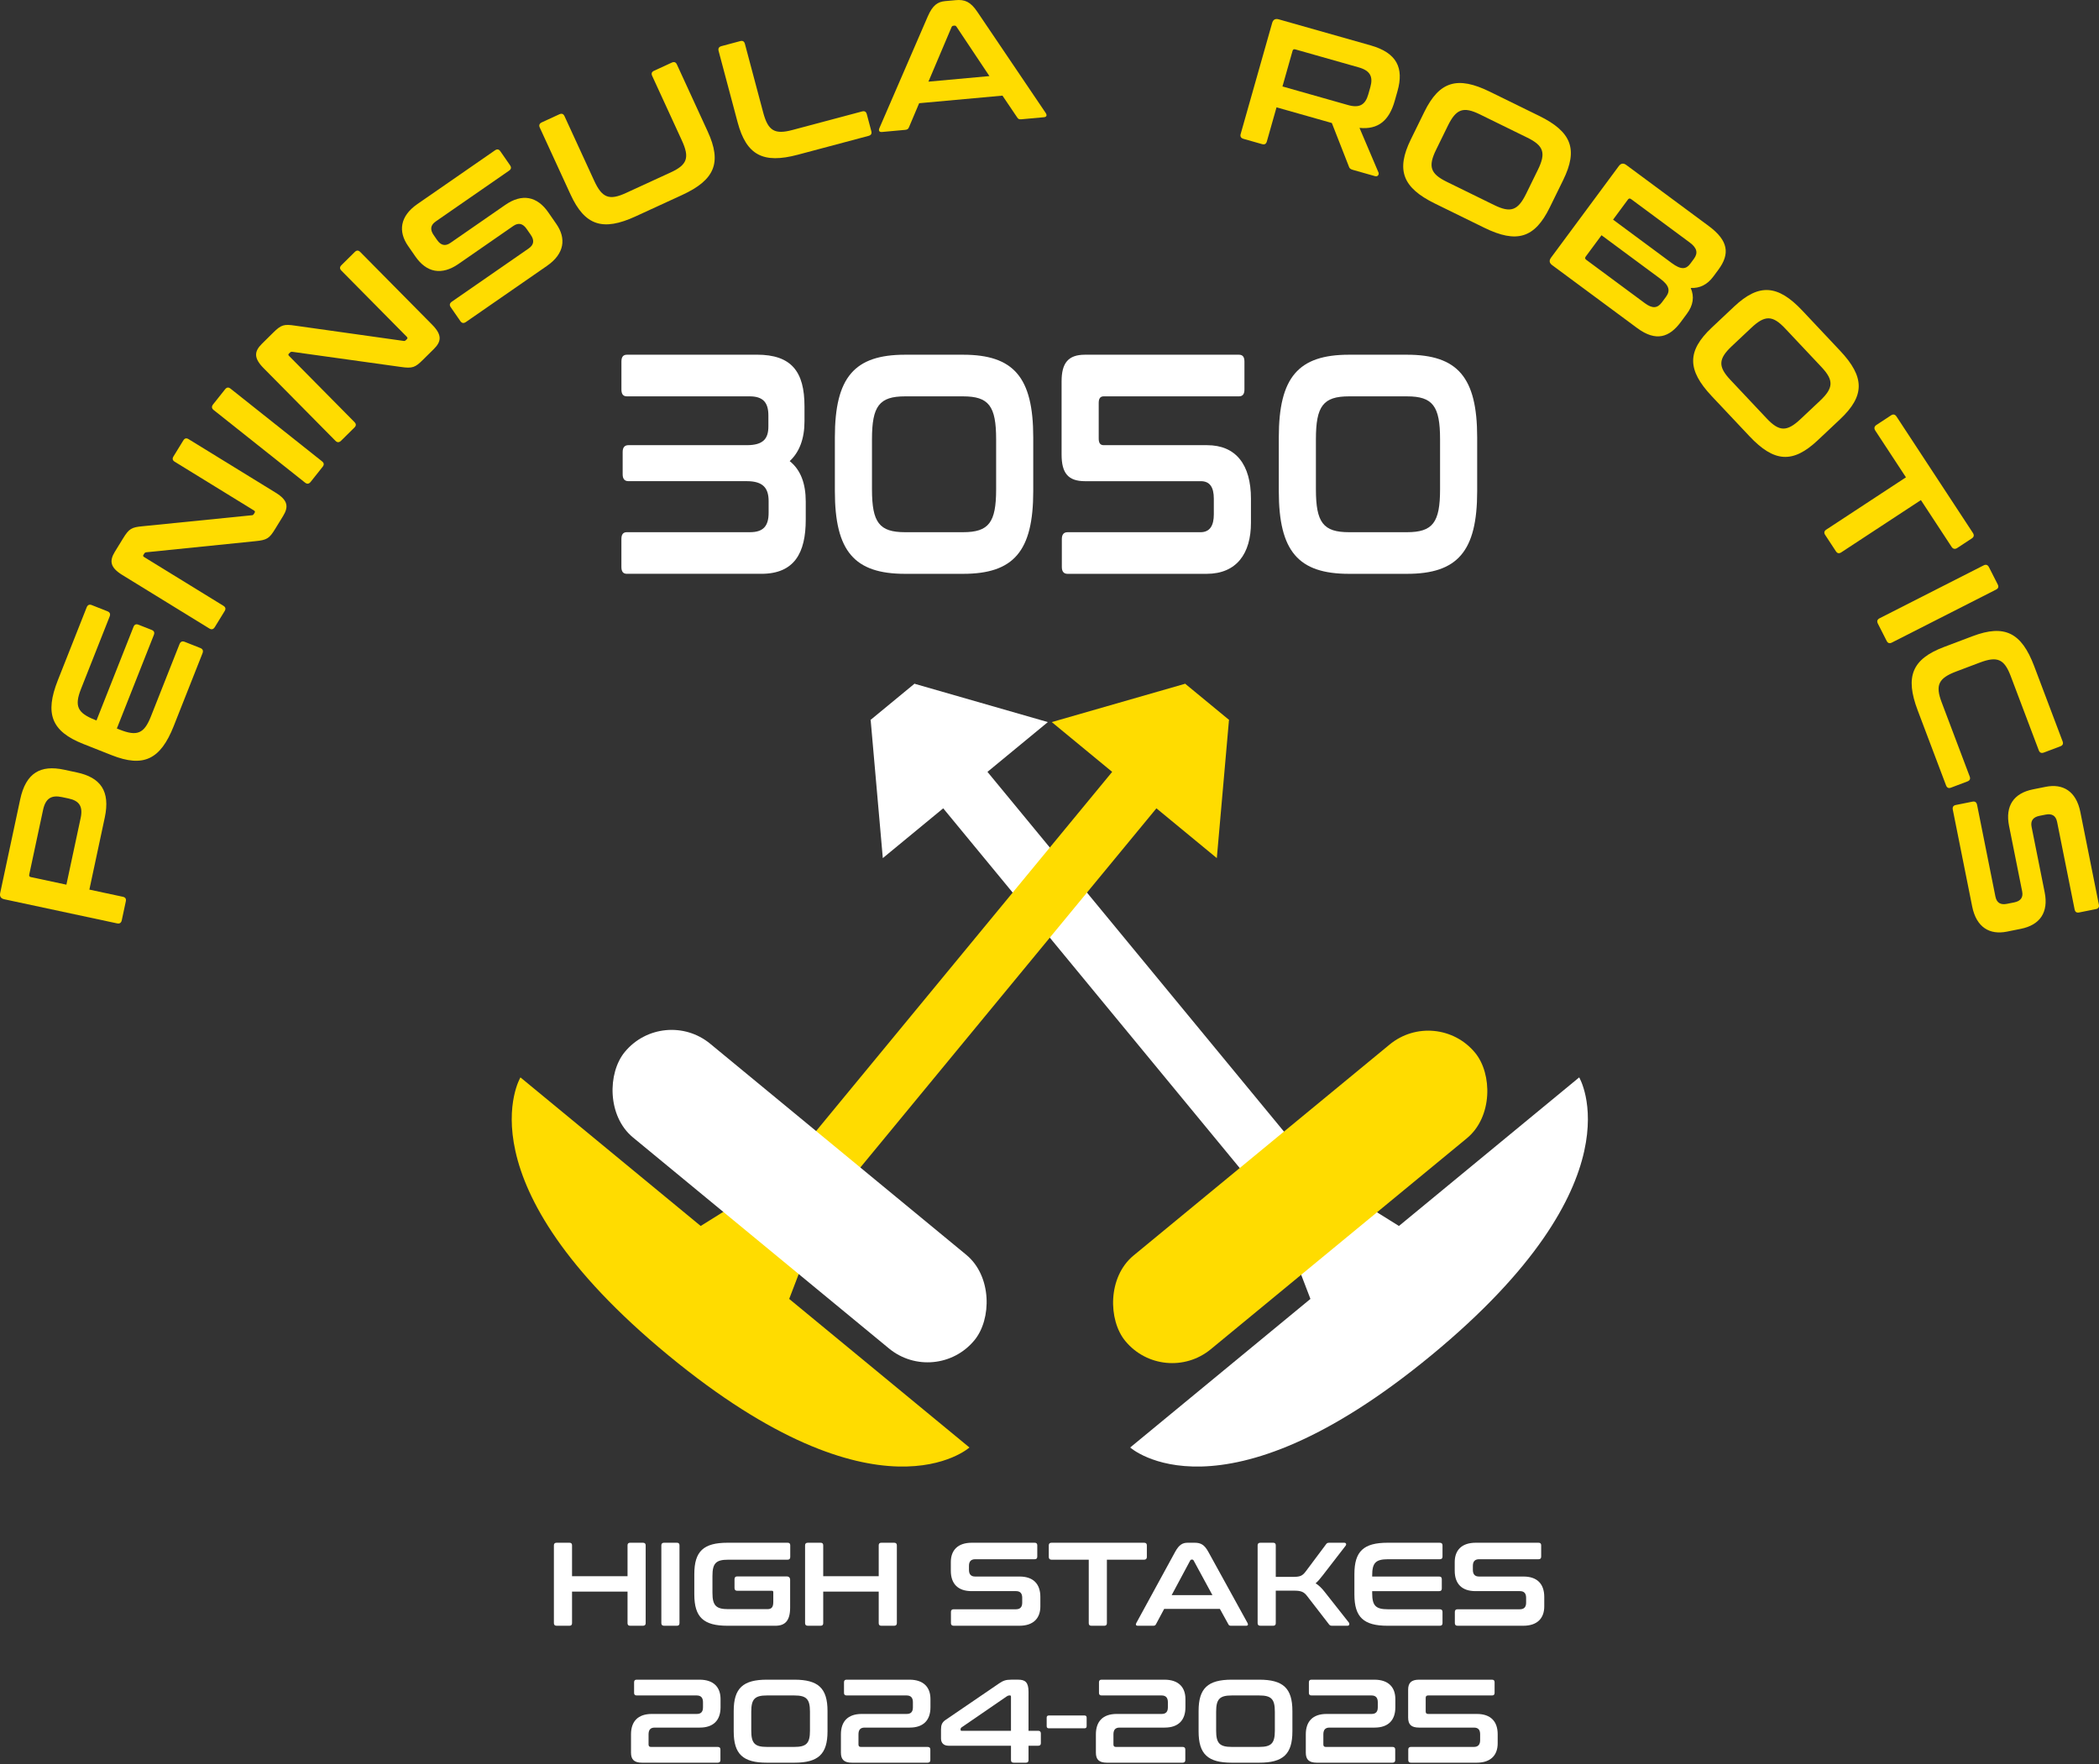<?xml version="1.0" encoding="UTF-8" standalone="no"?>
<!-- Created with Inkscape (http://www.inkscape.org/) -->

<svg
   width="199.678mm"
   height="167.814mm"
   viewBox="0 0 199.678 167.814"
   version="1.1"
   id="svg5"
   xml:space="preserve"
   xmlns="http://www.w3.org/2000/svg"
   xmlns:svg="http://www.w3.org/2000/svg"><rect x="0" y="0" width="199.678" height="167.814" fill="#333333" stroke="none"/><defs
     id="defs2"><rect
       x="178.522"
       y="548.23"
       width="507.654"
       height="158.881"
       id="rect5972" /><rect
       x="178.522"
       y="548.23"
       width="507.654"
       height="158.881"
       id="rect5974" /></defs><g
     id="layer2"
     style="display:inline"
     transform="translate(-5.131,-6.081)"><g
       id="g6054"
       transform="translate(-53.75,16.806)"
       style="display:inline;fill:none;fill-opacity:1;fill-rule:evenodd;stroke:none;stroke-width:0"><path
         id="path2971-7"
         style="display:inline;fill:#ffffff;fill-opacity:1;fill-rule:evenodd;stroke:none;stroke-width:0.873;stroke-linecap:round;stroke-miterlimit:1.1;stroke-dashoffset:148.5;paint-order:markers stroke fill"
         d="m 145.894,54.303 0.024,0.029 12.646,3.635 -5.746,4.736 31.862,38.654 7.282,4.545 17.147,-14.134 c 0,0 5.958,9.931 -14.072,26.441 -20.03,16.51 -28.641,8.766 -28.641,8.766 l 17.147,-14.134 -3.072,-8.016 -31.862,-38.654 -5.746,4.736 -1.154,-13.107 -0.024,-0.029 4.188,-3.452 z" /><rect
         style="display:inline;fill:#ffdc00;fill-opacity:1;fill-rule:evenodd;stroke:none;stroke-width:2.196;stroke-linecap:round;stroke-linejoin:round;stroke-miterlimit:1.1;stroke-dashoffset:148.5;stroke-opacity:1;paint-order:markers stroke fill"
         id="rect2973-5"
         width="43.109"
         height="11.551"
         x="-96.868"
         y="189.865"
         ry="5.775"
         transform="matrix(-0.772,0.636,0.636,0.772,0,0)" /><path
         id="path2963-3"
         style="display:inline;fill:#ffdc00;fill-opacity:1;fill-rule:evenodd;stroke:none;stroke-width:0.873;stroke-linecap:round;stroke-miterlimit:1.1;stroke-dashoffset:148.5;paint-order:markers stroke fill"
         d="m 171.606,54.303 -0.024,0.029 -12.646,3.635 5.746,4.736 -31.862,38.654 -7.282,4.545 -17.147,-14.134 c 0,0 -5.958,9.931 14.072,26.441 20.03,16.51 28.641,8.766 28.641,8.766 l -17.147,-14.134 3.072,-8.016 31.862,-38.654 5.746,4.736 1.154,-13.107 0.024,-0.029 -4.188,-3.452 z" /><rect
         style="display:inline;fill:#ffffff;fill-opacity:1;fill-rule:evenodd;stroke:none;stroke-width:8.396;stroke-linecap:round;stroke-linejoin:round;stroke-miterlimit:1.1;stroke-dasharray:none;stroke-dashoffset:148.5;stroke-opacity:1;paint-order:markers stroke fill"
         id="rect2965-6"
         width="43.109"
         height="11.551"
         x="148.129"
         y="-12.082"
         ry="5.775"
         transform="rotate(39.498)" /></g><g
       aria-label="3050"
       transform="matrix(0.895,0,0,1.117,9.115,1.2083333e-7)"
       id="text2608"
       style="font-size:26.659px;line-height:1.25;font-family:Conthrax;-inkscape-font-specification:'Conthrax, Normal';display:inline;fill:#ffffff;stroke-width:0.78"><path
         d="m 62.186,35.654 c -0.4,0 -0.586,0.187 -0.586,0.586 v 2.373 c 0,0.4 0.187,0.586 0.586,0.586 h 13.036 c 1.413,0 1.999,0.507 1.999,1.626 v 0.933 c 0,1.04 -0.533,1.6 -2.293,1.6 h -12.583 c -0.4,0 -0.613,0.187 -0.613,0.586 v 1.893 c 0,0.4 0.213,0.586 0.613,0.586 h 12.583 c 1.759,0 2.319,0.613 2.319,1.706 v 0.986 c 0,1.146 -0.586,1.653 -1.973,1.653 h -13.09 c -0.4,0 -0.586,0.187 -0.586,0.586 v 2.373 c 0,0.4 0.187,0.586 0.586,0.586 h 14.289 c 3.519,0 4.719,-1.786 4.719,-4.612 v -1.546 c 0,-1.52 -0.533,-2.693 -1.706,-3.439 1.04,-0.773 1.573,-1.919 1.573,-3.386 v -1.28 c 0,-2.959 -1.386,-4.399 -5.065,-4.399 z"
         id="path674" /><path
         d="m 91.751,35.654 c -5.385,0 -7.464,1.919 -7.464,7.038 v 4.585 c 0,5.119 2.079,7.038 7.464,7.038 h 6.158 c 5.385,0 7.464,-1.919 7.464,-7.038 v -4.585 c 0,-5.119 -2.079,-7.038 -7.464,-7.038 z m -3.519,7.198 c 0,-2.826 0.773,-3.652 3.519,-3.652 h 6.158 c 2.746,0 3.519,0.826 3.519,3.652 v 4.265 c 0,2.826 -0.773,3.652 -3.519,3.652 h -6.158 c -2.746,0 -3.519,-0.826 -3.519,-3.652 z"
         id="path676" /><path
         d="m 110.865,35.654 c -1.786,0 -2.479,0.72 -2.479,2.266 v 6.238 c 0,1.573 0.693,2.266 2.479,2.266 h 12.316 c 0.96,0 1.386,0.507 1.386,1.493 v 1.333 c 0,0.933 -0.4,1.52 -1.413,1.52 h -14.129 c -0.4,0 -0.613,0.187 -0.613,0.586 v 2.373 c 0,0.4 0.213,0.586 0.613,0.586 h 14.769 c 3.226,0 4.719,-1.759 4.719,-4.345 v -2.053 c 0,-2.906 -1.6,-4.559 -4.665,-4.559 h -10.983 c -0.373,0 -0.533,-0.187 -0.533,-0.56 v -3.039 c 0,-0.373 0.16,-0.56 0.533,-0.56 h 14.369 c 0.4,0 0.587,-0.187 0.587,-0.586 v -2.373 c 0,-0.4 -0.187,-0.586 -0.587,-0.586 z"
         id="path678" /><path
         d="m 138.937,35.654 c -5.385,0 -7.464,1.919 -7.464,7.038 v 4.585 c 0,5.119 2.079,7.038 7.464,7.038 h 6.158 c 5.385,0 7.464,-1.919 7.464,-7.038 v -4.585 c 0,-5.119 -2.079,-7.038 -7.464,-7.038 z m -3.519,7.198 c 0,-2.826 0.773,-3.652 3.519,-3.652 h 6.158 c 2.746,0 3.519,0.826 3.519,3.652 v 4.265 c 0,2.826 -0.773,3.652 -3.519,3.652 h -6.158 c -2.746,0 -3.519,-0.826 -3.519,-3.652 z"
         id="path680" /></g><g
       aria-label="HIGH STAKES"
       transform="matrix(0.35,0,0,0.35,-5.404,-40.765)"
       id="text5944"
       style="font-size:32.233px;line-height:1.25;font-family:Conthrax;-inkscape-font-specification:'Conthrax, Normal';white-space:pre;shape-inside:url(#rect5972);display:inline;fill:#ffffff"><path
         d="m 181.39,553.162 c -0.483,0 -0.741,0.226 -0.741,0.709 v 21.145 c 0,0.483 0.258,0.709 0.741,0.709 h 3.481 c 0.483,0 0.709,-0.226 0.709,-0.709 v -8.574 h 15.085 v 8.574 c 0,0.483 0.226,0.709 0.709,0.709 h 3.481 c 0.483,0 0.741,-0.226 0.741,-0.709 v -21.145 c 0,-0.483 -0.258,-0.709 -0.741,-0.709 h -3.481 c -0.483,0 -0.709,0.226 -0.709,0.709 V 562.252 H 185.581 v -8.381 c 0,-0.483 -0.226,-0.709 -0.709,-0.709 z"
         id="path698" /><path
         d="m 210.594,553.162 c -0.483,0 -0.741,0.226 -0.741,0.709 v 21.145 c 0,0.483 0.258,0.709 0.741,0.709 h 3.481 c 0.483,0 0.709,-0.226 0.709,-0.709 v -21.145 c 0,-0.483 -0.226,-0.709 -0.709,-0.709 z"
         id="path700" /><path
         d="m 227.839,553.162 c -6.511,0 -9.025,2.321 -9.025,8.51 v 5.544 c 0,6.189 2.514,8.51 9.025,8.51 h 13.022 c 2.579,0 3.997,-1.322 3.997,-4.932 v -7.51 c 0,-0.645 -0.322,-0.967 -0.967,-0.967 h -13.441 c -0.451,0 -0.709,0.258 -0.709,0.741 v 2.418 c 0,0.483 0.258,0.741 0.709,0.741 h 9.444 c 0.29,0 0.387,0.129 0.387,0.419 v 2.611 c 0,1.451 -0.483,1.966 -1.612,1.966 h -10.637 c -3.32,0 -4.287,-0.999 -4.287,-4.416 v -4.642 c 0,-3.417 0.967,-4.384 4.287,-4.384 h 16.149 c 0.483,0 0.709,-0.258 0.709,-0.741 v -3.159 c 0,-0.483 -0.226,-0.709 -0.709,-0.709 z"
         id="path702" /><path
         d="m 249.661,553.162 c -0.483,0 -0.741,0.226 -0.741,0.709 v 21.145 c 0,0.483 0.258,0.709 0.741,0.709 h 3.481 c 0.483,0 0.709,-0.226 0.709,-0.709 v -8.574 h 15.085 v 8.574 c 0,0.483 0.226,0.709 0.709,0.709 h 3.481 c 0.483,0 0.741,-0.226 0.741,-0.709 v -21.145 c 0,-0.483 -0.258,-0.709 -0.741,-0.709 h -3.481 c -0.483,0 -0.709,0.226 -0.709,0.709 v 8.381 h -15.085 v -8.381 c 0,-0.483 -0.226,-0.709 -0.709,-0.709 z"
         id="path704" /><path
         d="m 294.239,553.162 c -3.9,0 -5.705,2.127 -5.705,5.254 v 2.353 c 0,3.546 1.934,5.544 5.641,5.544 h 12.088 c 1.128,0 1.676,0.612 1.676,1.805 v 1.322 c 0,1.128 -0.483,1.805 -1.708,1.805 h -16.923 c -0.483,0 -0.741,0.226 -0.741,0.709 v 3.062 c 0,0.483 0.258,0.709 0.741,0.709 h 17.857 c 3.9,0 5.705,-2.127 5.705,-5.254 v -2.579 c 0,-3.546 -1.934,-5.544 -5.641,-5.544 h -12.088 c -1.128,0 -1.676,-0.612 -1.676,-1.805 v -1.096 c 0,-1.128 0.483,-1.805 1.708,-1.805 h 16.149 c 0.483,0 0.709,-0.226 0.709,-0.709 v -3.062 c 0,-0.483 -0.226,-0.709 -0.709,-0.709 z"
         id="path706" /><path
         d="m 315.9,553.162 c -0.483,0 -0.741,0.226 -0.741,0.709 v 3.159 c 0,0.483 0.258,0.741 0.741,0.741 h 10.121 v 17.245 c 0,0.483 0.226,0.709 0.709,0.709 h 3.513 c 0.483,0 0.709,-0.226 0.709,-0.709 v -17.245 h 10.121 c 0.483,0 0.741,-0.258 0.741,-0.741 v -3.159 c 0,-0.483 -0.258,-0.709 -0.741,-0.709 z"
         id="path708" /><path
         d="m 352.904,553.162 c -1.354,0 -2.321,0.516 -3.385,2.45 l -10.573,19.372 c -0.226,0.419 -0.129,0.741 0.419,0.741 h 4.19 c 0.387,0 0.58,-0.097 0.741,-0.419 l 2.224,-4.158 h 15.15 l 2.289,4.158 c 0.161,0.322 0.322,0.419 0.741,0.419 h 4.094 c 0.516,0 0.612,-0.322 0.387,-0.741 l -10.669,-19.372 c -1.064,-1.934 -2.063,-2.45 -3.707,-2.45 z m 0.709,4.803 c 0.097,-0.161 0.193,-0.226 0.355,-0.226 h 0.193 c 0.161,0 0.258,0.065 0.355,0.226 l 5.125,9.444 h -11.088 z"
         id="path710" /><path
         d="m 372.663,553.162 c -0.483,0 -0.741,0.226 -0.741,0.709 v 21.145 c 0,0.483 0.258,0.709 0.741,0.709 h 3.481 c 0.483,0 0.709,-0.226 0.709,-0.709 v -8.832 h 4.899 c 1.998,0 2.74,0.322 3.61,1.45 l 5.931,7.672 c 0.226,0.29 0.355,0.419 0.903,0.419 h 4.126 c 0.645,0 0.58,-0.612 0.419,-0.838 l -6.608,-8.381 c -0.806,-1.031 -1.579,-1.773 -2.45,-2.321 0.612,-0.516 1.193,-1.193 1.934,-2.16 l 6.253,-8.091 c 0.226,-0.29 0.129,-0.774 -0.419,-0.774 h -3.997 c -0.58,0 -0.709,0.129 -0.935,0.419 l -5.544,7.414 c -0.935,1.225 -1.547,1.451 -3.578,1.451 h -4.545 v -8.574 c 0,-0.483 -0.226,-0.709 -0.709,-0.709 z"
         id="path712" /><path
         d="m 407.25,553.162 c -6.511,0 -9.025,2.321 -9.025,8.51 v 5.544 c 0,6.189 2.514,8.51 9.025,8.51 h 14.183 c 0.483,0 0.741,-0.226 0.741,-0.709 v -3.062 c 0,-0.483 -0.258,-0.709 -0.741,-0.709 h -14.086 c -3.352,0 -4.287,-0.999 -4.287,-4.384 v -0.548 h 18.212 c 0.483,0 0.709,-0.226 0.709,-0.709 v -2.546 c 0,-0.483 -0.226,-0.709 -0.709,-0.709 h -18.212 v -0.322 c 0,-3.385 0.935,-4.384 4.287,-4.384 h 14.086 c 0.483,0 0.741,-0.226 0.741,-0.709 v -3.062 c 0,-0.483 -0.258,-0.709 -0.741,-0.709 z"
         id="path714" /><path
         d="m 431.199,553.162 c -3.9,0 -5.705,2.127 -5.705,5.254 v 2.353 c 0,3.546 1.934,5.544 5.641,5.544 h 12.088 c 1.128,0 1.676,0.612 1.676,1.805 v 1.322 c 0,1.128 -0.483,1.805 -1.708,1.805 h -16.923 c -0.483,0 -0.741,0.226 -0.741,0.709 v 3.062 c 0,0.483 0.258,0.709 0.741,0.709 h 17.857 c 3.9,0 5.705,-2.127 5.705,-5.254 v -2.579 c 0,-3.546 -1.934,-5.544 -5.641,-5.544 h -12.088 c -1.128,0 -1.676,-0.612 -1.676,-1.805 v -1.096 c 0,-1.128 0.483,-1.805 1.708,-1.805 h 16.149 c 0.483,0 0.709,-0.226 0.709,-0.709 v -3.062 c 0,-0.483 -0.226,-0.709 -0.709,-0.709 z"
         id="path716" /></g><g
       aria-label="2024-2025"
       transform="matrix(0.35,0,0,0.35,2.056,-27.738)"
       id="text5948"
       style="font-size:32.233px;line-height:1.25;font-family:Conthrax;-inkscape-font-specification:'Conthrax, Normal';white-space:pre;shape-inside:url(#rect5974);display:inline;fill:#ffffff"><path
         d="m 181.842,553.162 c -0.483,0 -0.709,0.226 -0.709,0.709 v 2.869 c 0,0.483 0.226,0.709 0.709,0.709 h 16.31 c 1.225,0 1.708,0.709 1.708,1.837 v 1.386 c 0,1.193 -0.516,1.805 -1.676,1.805 h -12.249 c -3.707,0 -5.641,1.998 -5.641,5.544 v 4.964 c 0,1.87 0.838,2.74 2.998,2.74 h 20.565 c 0.483,0 0.741,-0.226 0.741,-0.709 v -2.869 c 0,-0.483 -0.258,-0.709 -0.741,-0.709 h -18.147 c -0.451,0 -0.645,-0.226 -0.645,-0.677 v -2.74 c 0,-1.225 0.516,-1.837 1.676,-1.837 h 12.249 c 3.707,0 5.641,-1.998 5.641,-5.512 v -2.256 c 0,-3.127 -1.805,-5.254 -5.705,-5.254 z"
         id="path719" /><path
         d="m 217.234,553.162 c -6.511,0 -9.025,2.321 -9.025,8.51 v 5.544 c 0,6.189 2.514,8.51 9.025,8.51 h 7.446 c 6.511,0 9.025,-2.321 9.025,-8.51 v -5.544 c 0,-6.189 -2.514,-8.51 -9.025,-8.51 z m -4.255,8.703 c 0,-3.417 0.935,-4.416 4.255,-4.416 h 7.446 c 3.32,0 4.255,0.999 4.255,4.416 v 5.157 c 0,3.417 -0.935,4.416 -4.255,4.416 h -7.446 c -3.32,0 -4.255,-0.999 -4.255,-4.416 z"
         id="path721" /><path
         d="m 238.895,553.162 c -0.484,0 -0.709,0.226 -0.709,0.709 v 2.869 c 0,0.483 0.226,0.709 0.709,0.709 h 16.31 c 1.225,0 1.708,0.709 1.708,1.837 v 1.386 c 0,1.193 -0.516,1.805 -1.676,1.805 H 242.988 c -3.707,0 -5.641,1.998 -5.641,5.544 v 4.964 c 0,1.87 0.838,2.74 2.998,2.74 h 20.565 c 0.483,0 0.741,-0.226 0.741,-0.709 v -2.869 c 0,-0.483 -0.258,-0.709 -0.741,-0.709 h -18.147 c -0.451,0 -0.645,-0.226 -0.645,-0.677 v -2.74 c 0,-1.225 0.516,-1.837 1.676,-1.837 h 12.249 c 3.707,0 5.641,-1.998 5.641,-5.512 v -2.256 c 0,-3.127 -1.805,-5.254 -5.705,-5.254 z"
         id="path723" /><path
         d="m 265.81,564.089 c -0.999,0.677 -1.257,1.418 -1.257,2.611 v 2.45 c 0,1.16 0.677,1.966 2.063,1.966 h 16.955 v 3.9 c 0,0.483 0.258,0.709 0.741,0.709 h 3.32 c 0.483,0 0.709,-0.226 0.709,-0.709 v -3.9 h 2.643 c 0.483,0 0.709,-0.226 0.709,-0.709 v -2.611 c 0,-0.483 -0.226,-0.741 -0.709,-0.741 h -2.643 v -10.605 c 0,-2.611 -0.935,-3.288 -2.804,-3.288 h -1.902 c -1.45,0 -2.16,0.258 -3.223,0.967 z m 4.061,2.74 v -0.193 c 0,-0.226 0.065,-0.355 0.193,-0.451 l 12.345,-8.477 c 0.29,-0.193 0.451,-0.258 0.709,-0.258 h 0.193 c 0.161,0 0.258,0.097 0.258,0.355 v 9.251 h -13.441 c -0.161,0 -0.258,-0.097 -0.258,-0.226 z"
         id="path725" /><path
         d="m 293.853,562.897 c -0.387,0 -0.58,0.193 -0.58,0.58 v 2.321 c 0,0.387 0.193,0.58 0.58,0.58 h 9.702 c 0.387,0 0.58,-0.193 0.58,-0.58 v -2.321 c 0,-0.387 -0.193,-0.58 -0.58,-0.58 z"
         id="path727" /><path
         d="m 308.197,553.162 c -0.483,0 -0.709,0.226 -0.709,0.709 v 2.869 c 0,0.483 0.226,0.709 0.709,0.709 h 16.31 c 1.225,0 1.708,0.709 1.708,1.837 v 1.386 c 0,1.193 -0.516,1.805 -1.676,1.805 h -12.249 c -3.707,0 -5.641,1.998 -5.641,5.544 v 4.964 c 0,1.87 0.838,2.74 2.998,2.74 h 20.565 c 0.483,0 0.741,-0.226 0.741,-0.709 v -2.869 c 0,-0.483 -0.258,-0.709 -0.741,-0.709 h -18.147 c -0.451,0 -0.645,-0.226 -0.645,-0.677 v -2.74 c 0,-1.225 0.516,-1.837 1.676,-1.837 h 12.249 c 3.707,0 5.641,-1.998 5.641,-5.512 v -2.256 c 0,-3.127 -1.805,-5.254 -5.705,-5.254 z"
         id="path729" /><path
         d="m 343.589,553.162 c -6.511,0 -9.025,2.321 -9.025,8.51 v 5.544 c 0,6.189 2.514,8.51 9.025,8.51 h 7.446 c 6.511,0 9.025,-2.321 9.025,-8.51 v -5.544 c 0,-6.189 -2.514,-8.51 -9.025,-8.51 z m -4.255,8.703 c 0,-3.417 0.935,-4.416 4.255,-4.416 h 7.446 c 3.32,0 4.255,0.999 4.255,4.416 v 5.157 c 0,3.417 -0.935,4.416 -4.255,4.416 h -7.446 c -3.32,0 -4.255,-0.999 -4.255,-4.416 z"
         id="path731" /><path
         d="m 365.25,553.162 c -0.483,0 -0.709,0.226 -0.709,0.709 v 2.869 c 0,0.483 0.226,0.709 0.709,0.709 h 16.31 c 1.225,0 1.708,0.709 1.708,1.837 v 1.386 c 0,1.193 -0.516,1.805 -1.676,1.805 h -12.249 c -3.707,0 -5.641,1.998 -5.641,5.544 v 4.964 c 0,1.87 0.838,2.74 2.998,2.74 h 20.565 c 0.483,0 0.741,-0.226 0.741,-0.709 v -2.869 c 0,-0.483 -0.258,-0.709 -0.741,-0.709 h -18.147 c -0.451,0 -0.645,-0.226 -0.645,-0.677 v -2.74 c 0,-1.225 0.516,-1.837 1.676,-1.837 h 12.249 c 3.707,0 5.641,-1.998 5.641,-5.512 v -2.256 c 0,-3.127 -1.805,-5.254 -5.705,-5.254 z"
         id="path733" /><path
         d="m 394.518,553.162 c -2.16,0 -2.998,0.87 -2.998,2.74 v 7.543 c 0,1.902 0.838,2.74 2.998,2.74 h 14.892 c 1.16,0 1.676,0.612 1.676,1.805 v 1.612 c 0,1.128 -0.483,1.837 -1.708,1.837 h -17.084 c -0.483,0 -0.741,0.226 -0.741,0.709 v 2.869 c 0,0.483 0.258,0.709 0.741,0.709 h 17.857 c 3.9,0 5.705,-2.127 5.705,-5.254 v -2.482 c 0,-3.513 -1.934,-5.512 -5.641,-5.512 H 396.935 c -0.451,0 -0.645,-0.226 -0.645,-0.677 v -3.675 c 0,-0.451 0.193,-0.677 0.645,-0.677 h 17.374 c 0.484,0 0.709,-0.226 0.709,-0.709 v -2.869 c 0,-0.483 -0.226,-0.709 -0.709,-0.709 z"
         id="path735" /></g><g
       aria-label="  PENINSULA   ROBOTICS"
       transform="translate(9.26,-4.041)"
       id="text5930"
       style="font-size:16.933px;line-height:1.25;font-family:Conthrax;-inkscape-font-specification:'Conthrax, Normal';white-space:pre;display:inline;fill:#ffdc00;stroke-width:0.265"><path
         d="m -4.11,95.066 c -0.071,0.331 0.059,0.532 0.391,0.603 l 10.73,2.294 c 0.248,0.053 0.393,-0.055 0.446,-0.303 l 0.382,-1.788 c 0.053,-0.248 -0.038,-0.389 -0.286,-0.442 L 4.373,94.75 5.838,87.894 C 6.38,85.361 5.423,84.083 3.188,83.605 L 1.962,83.343 c -2.235,-0.478 -3.631,0.298 -4.172,2.831 z m 2.919,-1.506 c -0.149,-0.032 -0.185,-0.109 -0.153,-0.258 l 1.31,-6.127 c 0.241,-1.126 0.809,-1.437 1.803,-1.225 l 0.629,0.134 c 0.994,0.212 1.385,0.729 1.145,1.855 l -1.356,6.342 z"
         id="path621" /><path
         d="m 1.372,74.838 c -1.258,3.181 -0.61,4.857 2.414,6.053 l 2.708,1.071 c 3.023,1.196 4.643,0.416 5.901,-2.765 l 2.74,-6.929 c 0.093,-0.236 0.033,-0.406 -0.203,-0.499 l -1.496,-0.592 c -0.236,-0.093 -0.396,-0.011 -0.49,0.225 l -2.721,6.881 C 9.577,79.921 8.908,80.185 7.255,79.531 L 6.987,79.425 10.505,70.528 c 0.093,-0.236 0.027,-0.39 -0.209,-0.483 L 9.052,69.553 C 8.815,69.46 8.662,69.526 8.568,69.762 L 5.05,78.659 4.893,78.597 C 3.239,77.943 2.932,77.294 3.579,75.656 l 2.721,-6.881 c 0.093,-0.236 0.033,-0.406 -0.203,-0.499 L 4.601,67.684 C 4.365,67.59 4.205,67.673 4.112,67.909 Z"
         id="path623" /><path
         d="M 6.804,62.599 C 6.263,63.479 6.338,64.101 7.506,64.82 l 8.28,5.091 c 0.216,0.133 0.388,0.08 0.521,-0.137 l 0.931,-1.515 c 0.133,-0.216 0.094,-0.379 -0.122,-0.512 L 9.586,63.117 C 9.485,63.055 9.46,63 9.513,62.913 L 9.593,62.783 C 9.646,62.697 9.702,62.671 9.809,62.658 L 20.157,61.605 c 1.119,-0.107 1.339,-0.27 1.88,-1.15 l 0.763,-1.241 c 0.541,-0.88 0.466,-1.502 -0.702,-2.221 l -8.28,-5.091 c -0.216,-0.133 -0.379,-0.094 -0.512,0.122 l -0.931,1.515 c -0.133,0.216 -0.094,0.379 0.122,0.512 l 7.53,4.63 c 0.101,0.062 0.118,0.132 0.073,0.204 l -0.08,0.13 c -0.053,0.087 -0.118,0.127 -0.216,0.125 L 9.464,60.18 c -1.073,0.096 -1.312,0.227 -1.88,1.15 z"
         id="path625" /><path
         d="m 16.145,48.588 c -0.158,0.199 -0.149,0.379 0.049,0.537 l 8.697,6.91 c 0.199,0.158 0.376,0.126 0.534,-0.073 l 1.138,-1.432 c 0.158,-0.199 0.139,-0.365 -0.06,-0.523 l -8.697,-6.91 c -0.199,-0.158 -0.365,-0.139 -0.523,0.06 z"
         id="path627" /><path
         d="m 20.793,42.82 c -0.735,0.726 -0.81,1.348 0.154,2.324 l 6.834,6.912 c 0.179,0.181 0.358,0.17 0.539,-0.009 l 1.264,-1.25 c 0.181,-0.179 0.182,-0.346 0.003,-0.527 L 23.373,43.985 c -0.083,-0.084 -0.095,-0.144 -0.023,-0.216 l 0.108,-0.107 c 0.072,-0.071 0.132,-0.083 0.24,-0.07 l 10.301,1.436 c 1.113,0.162 1.365,0.056 2.099,-0.671 l 1.036,-1.024 c 0.735,-0.726 0.81,-1.348 -0.154,-2.324 l -6.834,-6.912 c -0.179,-0.181 -0.346,-0.182 -0.527,-0.003 l -1.264,1.25 c -0.181,0.179 -0.182,0.346 -0.003,0.527 l 6.215,6.286 c 0.083,0.084 0.083,0.156 0.023,0.216 l -0.108,0.107 c -0.072,0.071 -0.144,0.095 -0.24,0.07 L 23.952,41.102 c -1.065,-0.162 -1.329,-0.091 -2.099,0.671 z"
         id="path629" /><path
         d="m 35.578,29.534 c -1.684,1.167 -1.828,2.625 -0.892,3.976 l 0.704,1.016 c 1.061,1.531 2.494,1.816 4.094,0.707 l 5.22,-3.616 c 0.487,-0.337 0.907,-0.237 1.264,0.278 l 0.395,0.571 c 0.337,0.487 0.331,0.924 -0.198,1.291 l -7.308,5.062 c -0.209,0.145 -0.253,0.319 -0.108,0.528 l 0.916,1.322 c 0.145,0.209 0.323,0.229 0.532,0.085 l 7.712,-5.341 c 1.684,-1.167 1.828,-2.625 0.892,-3.976 l -0.771,-1.114 c -1.061,-1.531 -2.494,-1.816 -4.094,-0.707 l -5.22,3.616 c -0.487,0.337 -0.907,0.237 -1.264,-0.278 l -0.328,-0.473 c -0.337,-0.487 -0.331,-0.924 0.198,-1.291 l 6.974,-4.83 c 0.209,-0.145 0.239,-0.31 0.094,-0.518 L 43.474,24.519 c -0.145,-0.209 -0.31,-0.239 -0.518,-0.094 z"
         id="path631" /><path
         d="m 47.419,21.759 c -0.231,0.106 -0.304,0.27 -0.198,0.501 l 2.928,6.37 c 1.358,2.954 3.067,3.51 6.175,2.082 l 4.431,-2.037 c 3.123,-1.436 3.799,-3.088 2.441,-6.042 L 60.268,16.263 C 60.162,16.032 60.004,15.974 59.774,16.08 l -1.677,0.771 c -0.231,0.106 -0.289,0.263 -0.183,0.494 l 2.822,6.139 c 0.75,1.631 0.523,2.313 -1.062,3.041 l -4.262,1.959 c -1.585,0.728 -2.266,0.464 -3.015,-1.167 l -2.822,-6.139 C 49.468,20.947 49.311,20.889 49.08,20.995 Z"
         id="path633" /><path
         d="m 64.512,14.508 c -0.245,0.065 -0.346,0.215 -0.28,0.46 l 1.805,6.774 c 0.837,3.142 2.427,3.98 5.732,3.099 l 6.725,-1.792 c 0.245,-0.065 0.329,-0.21 0.264,-0.456 l -0.427,-1.604 c -0.065,-0.245 -0.21,-0.329 -0.456,-0.264 l -6.627,1.765 c -1.685,0.449 -2.311,0.073 -2.773,-1.662 l -1.739,-6.529 c -0.065,-0.245 -0.21,-0.329 -0.456,-0.264 z"
         id="path635" /><path
         d="m 85.79,10.227 c -0.708,0.065 -1.19,0.38 -1.654,1.443 l -4.607,10.639 c -0.098,0.23 -0.032,0.394 0.255,0.368 l 2.192,-0.2 c 0.202,-0.018 0.299,-0.078 0.368,-0.255 l 0.965,-2.281 7.926,-0.722 1.396,2.066 c 0.1,0.161 0.189,0.204 0.408,0.184 l 2.142,-0.195 c 0.27,-0.025 0.305,-0.198 0.167,-0.406 l -6.506,-9.626 c -0.649,-0.961 -1.196,-1.183 -2.056,-1.105 z m 0.6,2.479 c 0.043,-0.089 0.09,-0.127 0.175,-0.135 l 0.101,-0.009 c 0.084,-0.008 0.138,0.021 0.196,0.101 l 3.132,4.697 -5.801,0.529 z"
         id="path637" /><path
         d="m 117.517,11.961 c -0.326,-0.092 -0.535,0.024 -0.627,0.35 l -2.994,10.556 c -0.069,0.244 0.029,0.395 0.273,0.465 l 1.759,0.499 c 0.244,0.069 0.391,-0.012 0.46,-0.257 l 0.919,-3.242 5.262,1.492 1.613,4.119 c 0.056,0.174 0.119,0.263 0.396,0.341 l 2.102,0.596 c 0.293,0.083 0.393,-0.205 0.327,-0.347 l -1.806,-4.244 c 1.798,0.176 2.825,-0.713 3.351,-2.57 l 0.263,-0.929 c 0.624,-2.199 -0.058,-3.642 -2.551,-4.349 z m 1.315,2.996 c 0.037,-0.13 0.121,-0.177 0.267,-0.135 l 6.028,1.71 c 1.108,0.314 1.381,0.902 1.104,1.88 l -0.194,0.684 c -0.277,0.977 -0.818,1.334 -1.926,1.02 l -6.239,-1.77 z"
         id="path639" /><path
         d="m 137.591,18.842 c -3.071,-1.506 -4.794,-0.992 -6.225,1.927 l -1.282,2.615 c -1.431,2.919 -0.782,4.595 2.29,6.101 l 4.698,2.303 c 3.087,1.513 4.794,0.992 6.225,-1.927 l 1.282,-2.615 c 1.431,-2.919 0.797,-4.588 -2.29,-6.101 z m -3.981,3.235 c 0.783,-1.596 1.47,-1.844 3.036,-1.077 l 4.516,2.214 c 1.566,0.768 1.791,1.463 1.009,3.059 l -1.118,2.281 c -0.783,1.596 -1.47,1.844 -3.036,1.077 l -4.516,-2.214 c -1.566,-0.768 -1.791,-1.463 -1.009,-3.059 z"
         id="path641" /><path
         d="m 150.579,25.816 c -0.272,-0.201 -0.509,-0.166 -0.711,0.106 l -6.447,8.711 c -0.201,0.272 -0.166,0.509 0.106,0.711 l 8.085,5.984 c 1.81,1.34 3.084,0.871 4.152,-0.572 l 0.584,-0.789 c 0.594,-0.803 0.728,-1.61 0.36,-2.451 0.854,0.042 1.576,-0.308 2.15,-1.084 l 0.484,-0.653 c 1.118,-1.511 0.954,-2.77 -0.924,-4.16 z m 3.225,10.814 c 0.898,0.665 0.963,1.176 0.549,1.734 l -0.383,0.517 c -0.423,0.572 -0.9,0.619 -1.622,0.085 l -5.58,-4.13 c -0.122,-0.091 -0.137,-0.185 -0.046,-0.308 l 1.501,-2.028 z m -3.072,-7.519 c 0.091,-0.122 0.185,-0.137 0.308,-0.046 l 5.567,4.12 c 0.708,0.524 0.816,1.004 0.403,1.562 l -0.343,0.463 c -0.393,0.531 -0.867,0.602 -1.765,-0.063 l -5.58,-4.13 z"
         id="path643" /><path
         d="m 167.337,39.681 c -2.344,-2.491 -4.137,-2.617 -6.505,-0.389 l -2.121,1.996 c -2.367,2.228 -2.35,4.026 -0.006,6.516 l 3.586,3.81 c 2.356,2.503 4.137,2.617 6.505,0.389 l 2.121,-1.996 c 2.367,-2.228 2.362,-4.013 0.006,-6.516 z m -4.865,1.626 c 1.295,-1.219 2.025,-1.208 3.221,0.062 l 3.447,3.662 c 1.195,1.27 1.161,2 -0.133,3.218 l -1.85,1.741 c -1.295,1.219 -2.025,1.208 -3.221,-0.062 l -3.447,-3.662 c -1.195,-1.27 -1.161,-2 0.133,-3.218 z"
         id="path645" /><path
         d="m 176.292,49.755 c -0.139,-0.212 -0.313,-0.261 -0.525,-0.121 l -1.387,0.911 c -0.212,0.139 -0.251,0.327 -0.112,0.539 l 2.917,4.445 -7.574,4.971 c -0.212,0.139 -0.246,0.304 -0.107,0.516 l 1.013,1.543 c 0.139,0.212 0.303,0.246 0.516,0.107 l 7.574,-4.971 2.917,4.445 c 0.139,0.212 0.327,0.251 0.539,0.112 l 1.387,-0.911 c 0.212,-0.139 0.237,-0.318 0.098,-0.53 z"
         id="path647" /><path
         d="m 185.084,64.084 c -0.115,-0.226 -0.282,-0.293 -0.509,-0.178 l -9.902,5.034 c -0.226,0.115 -0.271,0.29 -0.156,0.516 l 0.829,1.63 c 0.115,0.226 0.275,0.278 0.501,0.163 l 9.902,-5.034 c 0.226,-0.115 0.278,-0.274 0.163,-0.501 z"
         id="path649" /><path
         d="m 189.384,73.496 c -1.209,-3.2 -2.817,-4.004 -5.858,-2.855 l -2.724,1.03 c -3.041,1.149 -3.715,2.816 -2.505,6.016 l 2.7,7.144 c 0.09,0.238 0.243,0.307 0.48,0.217 l 1.552,-0.587 c 0.238,-0.09 0.307,-0.243 0.217,-0.48 l -2.664,-7.049 c -0.617,-1.631 -0.305,-2.292 1.374,-2.927 l 2.249,-0.85 c 1.679,-0.635 2.334,-0.339 2.95,1.293 l 2.664,7.049 c 0.09,0.238 0.258,0.301 0.496,0.211 l 1.552,-0.587 c 0.238,-0.09 0.307,-0.243 0.217,-0.48 z"
         id="path651" /><path
         d="m 193.775,87.368 c -0.402,-2.009 -1.684,-2.72 -3.295,-2.397 l -1.212,0.243 c -1.826,0.365 -2.657,1.568 -2.275,3.477 l 1.246,6.227 c 0.116,0.581 -0.143,0.927 -0.757,1.049 l -0.681,0.136 c -0.581,0.116 -0.98,-0.063 -1.106,-0.694 l -1.744,-8.717 c -0.05,-0.249 -0.193,-0.359 -0.442,-0.309 l -1.577,0.316 c -0.249,0.05 -0.339,0.206 -0.289,0.455 l 1.841,9.199 c 0.402,2.009 1.684,2.72 3.295,2.397 l 1.328,-0.266 c 1.826,-0.365 2.657,-1.568 2.275,-3.477 l -1.246,-6.227 c -0.116,-0.581 0.143,-0.927 0.757,-1.049 l 0.565,-0.113 c 0.581,-0.116 0.98,0.063 1.106,0.694 l 1.665,8.319 c 0.05,0.249 0.189,0.342 0.438,0.292 l 1.577,-0.316 c 0.249,-0.05 0.342,-0.189 0.292,-0.438 z"
         id="path653" /></g></g><g
     id="layer3"
     transform="translate(-5.131,-6.081)"
     style="display:none"><path
       style="display:inline;opacity:1;fill:#ffd500;fill-opacity:1;stroke-width:0.129"
       d="m 142.024,105.978 c -0.443,-0.134 -0.676,-0.426 -1.139,-1.424 -0.571,-1.233 -0.872,-1.358 -2.723,-1.137 -1.498,0.179 -1.929,0.398 -2.088,1.064 -0.337,1.405 -0.81,1.89 -1.979,2.028 -0.793,0.094 -1.385,-0.067 -1.93,-0.526 -0.341,-0.287 -0.449,-0.507 -0.626,-1.271 -0.185,-0.803 -0.266,-0.958 -0.612,-1.173 -0.541,-0.337 -2.503,-0.782 -3.122,-0.709 -0.46,0.054 -0.539,0.124 -0.938,0.822 -0.491,0.86 -0.725,1.065 -1.295,1.132 -0.485,0.057 -1.828,-0.418 -2.51,-0.887 -0.631,-0.434 -0.66,-0.68 -0.234,-1.929 0.186,-0.544 0.322,-1.131 0.301,-1.305 -0.049,-0.411 -1.953,-1.933 -2.509,-2.004 -0.323,-0.041 -0.586,0.083 -1.485,0.706 -0.894,0.619 -1.163,0.747 -1.481,0.706 -0.249,-0.032 -0.892,-0.466 -1.791,-1.207 -0.772,-0.636 -1.408,-1.191 -1.414,-1.234 -0.026,-0.197 3.073,-3.86 3.357,-3.968 0.355,-0.135 1.169,0.325 3.338,1.888 4.323,3.115 9.667,4.756 15.344,4.71 5.991,-0.049 12.951,-3.337 17.384,-8.214 1.377,-1.515 2.383,-2.457 2.658,-2.489 0.288,-0.034 2.001,1.105 2.833,1.883 1.694,1.584 1.705,1.644 0.602,3.119 -0.445,0.595 -0.96,1.184 -1.144,1.308 -0.391,0.265 -0.75,0.197 -1.896,-0.355 -1.023,-0.493 -1.454,-0.394 -2.456,0.563 -1.417,1.353 -1.514,1.668 -0.91,2.934 0.5,1.047 0.556,1.335 0.341,1.736 -0.284,0.527 -2.142,1.552 -2.687,1.482 -0.172,-0.022 -0.735,-0.379 -1.253,-0.794 l -0.94,-0.753 -0.669,0.152 c -0.904,0.205 -2.6,0.987 -2.993,1.379 -0.318,0.317 -0.319,0.325 -0.1,1.429 0.206,1.038 0.204,1.129 -0.031,1.406 -0.407,0.48 -2.593,1.117 -3.203,0.933 z M 108.789,89.59 c -0.371,-0.161 -0.932,-1.003 -1.537,-2.308 -0.739,-1.594 -0.731,-1.808 0.091,-2.351 0.357,-0.236 0.753,-0.546 0.88,-0.689 0.589,-0.662 0.692,-2.237 0.202,-3.089 -0.33,-0.575 -0.961,-0.986 -1.778,-1.161 -1.07,-0.228 -1.287,-0.52 -1.521,-2.041 -0.269,-1.758 -0.15,-2.127 0.811,-2.513 1.543,-0.619 2.226,-1.343 2.293,-2.431 0.053,-0.868 -0.307,-1.463 -1.469,-2.426 -0.638,-0.529 -1.092,-1.006 -1.124,-1.181 -0.123,-0.668 -0.071,-1.119 0.236,-2.019 0.45,-1.32 0.709,-1.499 2.261,-1.566 1.1,-0.047 1.214,-0.076 1.511,-0.372 0.398,-0.398 1.112,-2.414 1.047,-2.959 -0.035,-0.296 -0.221,-0.558 -0.701,-0.984 -0.927,-0.824 -1.148,-1.119 -1.103,-1.466 0.085,-0.655 1.826,-3.038 2.259,-3.092 0.073,-0.009 0.61,0.197 1.194,0.457 0.77,0.343 1.143,0.443 1.356,0.362 0.364,-0.139 1.405,-1.308 1.811,-2.036 0.377,-0.675 0.332,-1.131 -0.207,-2.109 -0.609,-1.105 -0.605,-1.39 0.029,-2.097 0.293,-0.326 0.821,-0.779 1.175,-1.007 1.003,-0.646 1.204,-0.581 2.783,0.897 0.282,0.264 0.498,0.351 0.787,0.317 0.624,-0.074 2.656,-1.197 3.007,-1.663 0.293,-0.389 0.301,-0.467 0.153,-1.554 -0.214,-1.57 -0.149,-1.754 0.833,-2.346 1.099,-0.664 2.017,-0.966 2.48,-0.817 0.636,0.204 1.114,1.372 2.172,5.306 l 0.138,0.515 -2.494,1.162 c -4.539,2.114 -7.302,4.203 -9.981,7.543 -3.853,4.806 -5.785,10.382 -5.646,16.299 0.057,2.442 0.381,3.885 2.267,10.102 0.256,0.845 0.256,0.846 -0.061,1.266 -0.314,0.416 -1.662,1.355 -2.621,1.826 -0.573,0.282 -1.195,0.374 -1.534,0.226 z"
       id="path5372"
       transform="matrix(0.71,0,0,0.71,49.012,9.637)" /><path
       style="display:inline;fill:#ffffff;fill-opacity:1;stroke-width:0.073"
       d="m 140.002,92.679 -0.33,-0.162 -0.037,-0.623 -0.037,-0.623 -0.122,-0.023 -0.122,-0.023 -0.037,0.133 -0.037,0.133 -0.05,0.245 -0.05,0.245 -0.222,-0.209 -0.222,-0.209 -0.101,-0.236 -0.101,-0.236 v -0.474 -0.474 l 0.088,-0.381 0.088,-0.381 0.077,-0.024 0.077,-0.024 2.578,-0.959 2.578,-0.959 h 0.045 0.045 l 0.071,0.275 0.071,0.275 0.048,0.405 0.048,0.405 -0.085,0.466 -0.085,0.466 -0.168,0.379 -0.168,0.379 -0.052,0.278 -0.052,0.278 -0.266,0.295 -0.266,0.295 -0.262,0.132 -0.262,0.132 -0.164,0.051 -0.164,0.051 -0.181,-0.409 -0.181,-0.409 -0.119,-0.046 -0.119,-0.046 -0.081,0.081 -0.081,0.081 0.163,0.56 0.163,0.56 -0.096,0.115 -0.096,0.115 -0.294,0.134 -0.294,0.134 -0.404,-0.003 -0.404,-0.003 -0.33,-0.162 z m -10.197,-1.129 -0.468,-0.279 -0.67,-0.559 -0.67,-0.559 -0.244,-0.257 -0.244,-0.257 0.368,-0.226 0.368,-0.226 0.08,-0.15 0.08,-0.15 h -0.185 -0.185 l -0.405,0.199 -0.405,0.199 -0.258,-0.25 -0.258,-0.25 5.5e-4,-0.041 5.6e-4,-0.041 0.617,-0.282 0.617,-0.282 0.166,-0.177 0.166,-0.177 h -0.274 -0.274 l -0.63,0.261 -0.63,0.261 -0.088,-0.034 -0.088,-0.034 -0.52,-0.723 -0.52,-0.723 -0.602,-0.991 -0.602,-0.991 -0.611,-1.248 -0.611,-1.248 -0.381,-0.955 -0.381,-0.955 -0.137,-0.397 -0.137,-0.397 v -0.087 -0.087 l 0.292,-0.131 0.292,-0.131 0.118,-0.13 0.118,-0.13 -0.143,-0.045 -0.143,-0.045 -0.346,0.118 -0.346,0.118 -0.021,-0.024 -0.021,-0.024 -0.047,-0.155 -0.047,-0.155 0.644,-0.233 0.644,-0.233 0.587,-0.31 0.587,-0.31 v -0.073 -0.073 l -0.22,-0.02 -0.22,-0.02 -1.081,0.468 -1.082,0.468 -0.033,-0.118 -0.033,-0.118 -0.257,-1.028 -0.257,-1.028 -0.153,-0.755 -0.153,-0.755 -0.041,-0.42 -0.041,-0.42 0.385,-0.22 0.385,-0.22 0.03,-0.092 0.03,-0.092 h -0.181 -0.181 l -0.274,0.114 -0.274,0.114 -0.019,-0.023 -0.019,-0.023 -0.083,-0.893 -0.083,-0.893 0.001,-1.273 10e-4,-1.273 0.103,-0.777 0.103,-0.777 0.121,-0.472 0.121,-0.472 0.108,-0.168 0.108,-0.168 1.116,-0.539 1.116,-0.539 2.166,-0.884 2.166,-0.884 0.543,-0.214 0.543,-0.214 0.29,0.29 0.29,0.29 0.319,0.141 0.319,0.141 0.462,0.006 0.462,0.007 0.098,0.14 0.098,0.14 0.278,0.142 0.278,0.142 0.359,0.047 0.359,0.047 0.497,-0.116 0.497,-0.116 0.277,-0.141 0.277,-0.141 0.3,-0.291 0.3,-0.291 0.091,-0.379 0.091,-0.379 0.269,-0.137 0.269,-0.137 0.339,-0.363 0.339,-0.363 0.126,-0.243 0.126,-0.243 -0.05,-0.374 -0.05,-0.374 -0.141,-0.319 -0.141,-0.319 -0.261,-0.356 -0.261,-0.356 -0.305,-0.224 -0.305,-0.224 h -0.169 -0.169 v 0.133 0.133 l 0.229,0.216 0.229,0.216 0.355,0.502 0.355,0.502 0.048,0.317 0.048,0.317 -0.05,0.225 -0.049,0.225 -0.332,0.369 -0.332,0.369 h -0.054 -0.054 l -0.067,-0.342 -0.067,-0.342 -0.131,-0.081 -0.131,-0.081 -0.07,0.11 -0.07,0.11 -0.001,0.455 -10e-4,0.455 -0.082,0.389 -0.082,0.389 -0.079,0.098 -0.079,0.098 -0.335,0.168 -0.335,0.168 -0.393,0.093 -0.393,0.093 -0.392,-0.046 -0.392,-0.046 -0.188,-0.071 -0.188,-0.071 v -0.502 -0.502 l 0.156,-0.461 0.156,-0.461 -0.07,-0.07 -0.07,-0.07 -0.107,0.041 -0.107,0.041 -0.197,0.305 -0.197,0.305 -0.085,0.434 -0.085,0.434 -0.101,0.039 -0.101,0.039 -0.344,-0.087 -0.344,-0.087 -0.425,-0.263 -0.425,-0.263 v -0.133 -0.133 l 0.081,-0.389 0.081,-0.389 0.406,-0.981 0.406,-0.981 0.254,-0.457 0.254,-0.457 0.508,-0.691 0.508,-0.691 0.751,-0.834 0.751,-0.834 0.342,-0.287 0.342,-0.287 0.279,0.564 0.279,0.564 0.289,0.374 0.289,0.374 0.486,0.502 0.486,0.502 0.404,0.277 0.404,0.277 0.445,0.224 0.445,0.224 0.797,0.267 0.797,0.267 0.74,0.121 0.74,0.121 1.395,1.5e-4 1.395,1.4e-4 0.587,-0.093 0.587,-0.093 0.844,-0.186 0.844,-0.186 0.98,-0.327 0.98,-0.327 0.011,0.023 0.011,0.023 0.22,0.441 0.22,0.441 0.466,-0.026 0.466,-0.026 -0.122,0.186 -0.122,0.186 -0.22,0.077 -0.22,0.077 0.303,0.446 0.303,0.446 0.304,0.22 0.304,0.22 0.15,-0.021 0.15,-0.021 0.088,-0.257 0.088,-0.257 0.004,-0.991 0.004,-0.991 -0.145,-0.734 -0.145,-0.734 -0.22,-0.583 -0.22,-0.583 0.016,-0.013 0.016,-0.013 0.322,-0.163 0.322,-0.163 0.344,-0.344 0.344,-0.344 0.222,-0.439 0.222,-0.439 0.127,-0.385 0.127,-0.385 h 0.093 0.093 l 0.14,0.155 0.14,0.155 0.278,0.142 0.278,0.142 0.713,0.004 0.713,0.004 0.054,0.085 0.054,0.085 0.001,0.082 0.001,0.082 -0.791,0.555 -0.791,0.555 -0.99,0.593 -0.99,0.593 -0.126,0.073 -0.126,0.073 0.043,0.111 0.043,0.111 0.194,-0.002 0.194,-0.002 0.415,-0.171 0.415,-0.171 0.723,-0.449 0.723,-0.449 0.66,-0.473 0.66,-0.473 0.054,0.033 0.054,0.033 0.156,0.346 0.156,0.346 0.143,0.404 0.143,0.404 0.217,1.093 0.217,1.093 0.084,0.102 0.084,0.102 0.143,-0.129 0.143,-0.129 0.241,-0.332 0.241,-0.332 0.194,-0.49 0.194,-0.49 v -0.563 -0.563 l -0.147,-0.722 -0.147,-0.722 -0.169,-0.464 -0.169,-0.464 0.565,-0.596 0.565,-0.596 0.052,-0.236 0.052,-0.236 -0.045,-0.045 -0.045,-0.045 -0.311,0.295 -0.311,0.295 -0.304,0.233 -0.304,0.233 -0.542,0.258 -0.542,0.258 -0.512,0.108 -0.512,0.108 -0.53,0.001 -0.53,10e-4 -0.397,-0.148 -0.397,-0.148 -0.138,-0.153 -0.138,-0.153 -0.008,-0.51 -0.008,-0.51 -0.084,-0.084 -0.084,-0.084 -0.068,0.07 -0.068,0.07 -0.199,0.698 -0.199,0.698 -0.167,0.331 -0.167,0.332 -0.332,0.441 -0.332,0.441 -0.408,0.386 -0.408,0.386 -0.644,0.309 -0.644,0.309 -0.524,0.026 -0.524,0.026 -0.404,-0.117 -0.404,-0.117 -0.397,-0.39 -0.397,-0.39 -0.085,-0.289 -0.085,-0.289 -0.05,-0.275 -0.05,-0.275 h -0.099 -0.099 l -0.049,0.264 -0.049,0.264 0.035,0.496 0.035,0.496 0.212,0.389 0.212,0.389 0.276,0.183 0.276,0.183 0.569,0.06 0.569,0.06 0.153,0.004 0.153,0.004 0.123,0.571 0.123,0.571 v 0.05 0.05 l -0.924,0.301 -0.924,0.3 -0.754,0.178 -0.754,0.178 -0.859,0.113 -0.859,0.113 -0.969,-3.1e-4 -0.969,-3e-4 -0.661,-0.108 -0.661,-0.108 -0.551,-0.154 -0.551,-0.154 -0.613,-0.287 -0.613,-0.287 -0.452,-0.324 -0.452,-0.324 -0.394,-0.391 -0.394,-0.391 -0.319,-0.448 -0.319,-0.448 -0.297,-0.619 -0.297,-0.619 -0.197,-0.734 -0.197,-0.734 -0.005,-1.542 -0.005,-1.542 0.099,-0.514 0.099,-0.514 0.173,-0.699 0.173,-0.699 0.291,-0.843 0.291,-0.843 0.376,-0.844 0.376,-0.844 0.463,-0.881 0.463,-0.881 0.383,-0.638 0.383,-0.638 -0.081,-0.151 -0.081,-0.151 -0.186,-0.047 -0.186,-0.047 -0.334,0.038 -0.334,0.038 -0.61,0.302 -0.61,0.302 -0.338,0.376 -0.338,0.376 -0.045,0.178 -0.045,0.178 0.12,0.315 0.12,0.315 0.211,0.202 0.211,0.202 0.256,0.088 0.256,0.088 -0.37,0.567 -0.37,0.567 h -0.431 -0.431 l -0.272,-0.139 -0.272,-0.139 -0.315,-0.319 -0.315,-0.319 -0.199,-0.404 -0.199,-0.404 v -0.514 -0.514 l 0.059,-0.212 0.059,-0.212 0.969,-0.966 0.969,-0.966 0.624,-0.303 0.624,-0.303 0.474,-0.122 0.474,-0.122 0.774,-0.039 0.774,-0.039 0.384,0.071 0.384,0.071 0.975,-0.781 0.975,-0.781 0.801,-0.535 0.801,-0.535 0.631,-0.317 0.631,-0.317 0.62,-0.195 0.62,-0.195 0.849,-0.178 0.849,-0.178 0.955,-0.123 0.955,-0.123 1.248,0.044 1.248,0.044 0.551,0.106 0.551,0.106 0.716,0.26 0.716,0.26 v -0.153 -0.153 l 0.143,-0.232 0.143,-0.232 0.279,-0.155 0.279,-0.155 0.399,-0.117 0.399,-0.117 h 0.29 0.29 l 0.241,0.149 0.241,0.149 0.402,0.53 0.402,0.53 0.117,0.232 0.117,0.232 0.144,0.539 0.144,0.539 0.019,0.257 0.019,0.257 -0.051,0.017 -0.051,0.017 -0.338,-0.238 -0.338,-0.238 -0.204,-0.448 -0.204,-0.448 -0.252,-0.192 -0.252,-0.192 -0.269,-0.112 -0.269,-0.112 h -0.296 -0.296 v 0.134 0.134 l 0.265,0.31 0.265,0.31 0.928,0.738 0.928,0.738 0.389,0.442 0.389,0.442 0.295,0.586 0.295,0.586 0.513,1.406 0.513,1.406 0.142,0.556 0.142,0.556 0.082,0.729 0.082,0.729 -0.051,0.808 -0.051,0.808 -0.095,0.587 -0.095,0.587 -0.233,0.808 -0.233,0.808 -0.259,0.587 -0.259,0.587 -0.039,0.128 -0.039,0.128 h 0.07 0.07 l 2.739,-1.065 2.739,-1.065 h 0.027 0.027 l 0.002,0.642 0.002,0.642 0.062,0.48 0.062,0.48 0.231,0.375 0.231,0.375 0.266,0.126 0.266,0.126 0.277,0.037 0.277,0.037 0.375,-0.09 0.375,-0.09 0.152,0.193 0.152,0.193 0.232,0.124 0.232,0.124 0.587,-3e-4 0.587,-3.1e-4 0.407,-0.196 0.407,-0.196 0.309,-0.265 0.309,-0.265 0.047,-0.291 0.047,-0.291 0.208,-0.108 0.208,-0.108 0.191,-0.201 0.191,-0.201 0.391,-0.773 0.391,-0.773 0.263,-1.356 0.263,-1.356 0.04,-0.268 0.04,-0.268 0.457,-0.183 0.457,-0.183 4.378,-1.696 4.378,-1.696 0.586,-0.14 0.586,-0.14 0.288,0.053 0.288,0.053 0.452,0.241 0.452,0.241 0.5,0.423 0.5,0.423 0.41,0.468 0.41,0.468 0.416,0.54 0.416,0.54 -0.036,0.058 -0.036,0.058 -0.201,0.051 -0.201,0.051 -0.534,0.247 -0.534,0.246 v 0.125 0.125 l 0.349,-0.042 0.349,-0.042 0.551,-0.188 0.551,-0.188 0.048,-5.3e-4 0.048,-5.3e-4 0.15,0.236 0.15,0.236 -0.344,0.186 -0.344,0.186 -0.027,0.139 -0.027,0.139 0.356,-0.041 0.356,-0.041 0.155,-0.048 0.155,-0.048 0.342,0.594 0.342,0.594 0.579,1.158 0.579,1.158 0.473,1.136 0.473,1.136 0.304,0.868 0.304,0.868 v 0.057 0.057 l -0.974,0.384 -0.974,0.384 -0.175,0.132 -0.175,0.132 0.043,0.113 0.043,0.113 0.684,-0.186 0.684,-0.186 0.435,-0.175 0.435,-0.175 h 0.09 0.09 l 0.15,0.496 0.15,0.496 0.217,0.808 0.217,0.808 0.187,0.844 0.187,0.844 0.149,0.881 0.149,0.881 0.116,0.945 0.116,0.945 -0.022,0.015 -0.022,0.015 -0.293,0.108 -0.293,0.108 -0.026,0.136 -0.026,0.136 0.339,-0.038 0.339,-0.038 0.047,0.186 0.047,0.186 -0.194,0.142 -0.194,0.142 v 0.112 0.112 l 0.195,-0.049 0.195,-0.049 -0.045,1.344 -0.045,1.344 -0.048,0.164 -0.048,0.164 -0.231,0.142 -0.231,0.142 -1.578,0.636 -1.578,0.636 -11.051,4.425 -11.051,4.425 -1.395,0.537 -1.395,0.537 -1.762,0.688 -1.762,0.688 -1.285,0.506 -1.285,0.506 -1.248,0.491 -1.248,0.491 -0.347,0.175 -0.347,0.175 -3.802,1.512 -3.802,1.512 -3.194,1.267 -3.194,1.267 -1.505,0.594 -1.505,0.594 -1.285,0.524 -1.285,0.524 -1.836,0.684 -1.836,0.684 -0.551,0.15 -0.551,0.15 -0.33,0.045 -0.33,0.045 z m 1.754,-3.078 0.297,-0.119 0.064,-0.12 0.064,-0.12 0.126,-0.756 0.126,-0.756 -0.027,-0.021 -0.027,-0.021 -0.499,-0.351 -0.499,-0.351 -0.027,0.027 -0.027,0.027 -0.227,1.154 -0.227,1.154 v 0.106 0.106 l 0.202,0.074 0.202,0.074 0.09,0.006 0.09,0.006 0.297,-0.119 z m 3.024,-1.331 0.189,-0.202 0.119,-0.235 0.119,-0.235 v -0.039 -0.039 l -1.205,-0.806 -1.205,-0.806 0.031,-0.131 0.031,-0.131 0.22,-1.138 0.22,-1.138 v -0.268 -0.268 l -0.147,0.038 -0.147,0.038 v -0.082 -0.082 h -0.224 -0.224 l -0.216,0.111 -0.216,0.111 -0.046,0.183 -0.046,0.183 0.041,0.155 0.041,0.155 -0.099,0.099 -0.099,0.099 -0.05,0.387 -0.05,0.387 -0.07,0.273 -0.07,0.273 -0.885,-0.585 -0.885,-0.585 h -0.116 -0.116 l -0.313,0.183 -0.313,0.183 -0.05,0.226 -0.05,0.226 0.135,0.104 0.135,0.104 1.358,0.92 1.358,0.92 1.212,0.805 1.212,0.805 0.115,10e-4 0.115,0.001 0.189,-0.202 z m -2.511,-4.972 v -0.108 l 0.11,0.042 0.11,0.042 v 0.066 0.066 h -0.11 -0.11 z m 0.195,-0.3 0.041,-0.106 h 0.066 0.066 v 0.066 0.066 l -0.106,0.041 -0.106,0.041 z m 7.472,-0.345 -0.128,-0.386 -0.209,-0.466 -0.209,-0.466 v -0.043 -0.043 l 0.165,0.153 0.165,0.153 0.419,0.229 0.419,0.229 0.315,0.114 0.315,0.114 0.404,0.08 0.404,0.08 1.028,0.006 1.028,0.006 0.551,-0.168 0.551,-0.168 0.661,-0.323 0.661,-0.323 0.367,-0.262 0.367,-0.262 h -0.128 -0.128 v -0.073 -0.073 h 0.147 0.147 v -0.073 -0.073 h 0.11 0.11 v -0.076 -0.076 l 0.129,-0.046 0.128,-0.046 0.265,-0.286 0.265,-0.286 0.091,0.219 0.091,0.219 0.106,0.041 0.106,0.041 0.041,-0.106 0.041,-0.106 -0.119,-0.357 -0.119,-0.357 0.182,-0.398 0.182,-0.398 0.114,-0.438 0.114,-0.438 v -0.706 -0.706 l -0.151,-0.483 -0.151,-0.483 -0.214,-0.338 -0.214,-0.338 h -0.112 -0.112 v -0.073 -0.073 h 0.08 0.08 l -0.315,-0.376 -0.315,-0.376 -0.592,-0.38 -0.592,-0.38 -0.294,-0.122 -0.294,-0.122 -0.404,-0.129 -0.404,-0.129 -0.903,-0.002 -0.903,-0.002 0.034,-0.11 0.034,-0.11 0.27,-0.611 0.27,-0.611 -0.031,-0.031 -0.031,-0.031 -1.903,0.761 -1.903,0.761 -0.09,0.175 -0.09,0.175 -0.703,1.463 -0.703,1.463 0.022,0.181 0.022,0.181 0.881,0.443 0.881,0.443 0.147,0.055 0.147,0.055 0.203,0.044 0.203,0.044 0.218,-0.343 0.218,-0.343 0.05,0.14 0.05,0.14 0.096,0.239 0.096,0.239 h 0.114 0.114 v -0.181 -0.181 l -0.144,-0.366 -0.144,-0.366 0.42,-0.263 0.42,-0.263 0.467,-0.145 0.467,-0.145 h 0.566 0.566 l 0.399,0.118 0.399,0.118 0.321,0.262 0.321,0.262 0.101,0.242 0.101,0.242 -8.3e-4,0.388 -8.3e-4,0.388 -0.171,0.367 -0.171,0.367 -0.212,0.251 -0.212,0.251 -0.436,0.282 -0.436,0.282 -0.483,0.152 -0.483,0.152 -0.551,0.006 -0.551,0.006 -0.42,-0.132 -0.42,-0.132 -0.295,-0.253 -0.295,-0.253 -0.257,-0.454 -0.257,-0.454 -0.061,-0.093 -0.061,-0.093 -0.839,0.407 -0.839,0.407 -0.11,0.061 -0.11,0.061 -0.22,0.116 -0.22,0.116 -0.023,0.219 -0.023,0.219 0.196,0.575 0.196,0.575 0.407,0.881 0.407,0.881 0.318,0.453 0.318,0.453 0.093,0.032 0.093,0.032 0.024,-0.062 0.024,-0.062 -0.128,-0.386 z m 4.228,-1.304 v -0.073 h 0.073 0.073 v 0.073 0.073 h -0.073 -0.073 z m 0.881,-0.881 v -0.073 h 0.073 0.073 v 0.073 0.073 h -0.073 -0.073 z m -2.643,-8.664 v -0.073 h 0.11 0.11 v 0.073 0.073 h -0.11 -0.11 z m -13.839,10.358 0.476,-0.216 v -0.097 -0.097 l -0.797,-1.849 -0.797,-1.849 0.338,-0.141 0.338,-0.141 1.082,-0.419 1.082,-0.419 0.038,-0.062 0.038,-0.062 -0.197,-0.465 -0.197,-0.465 -0.051,-0.06 -0.051,-0.06 -0.873,0.331 -0.873,0.331 -0.771,0.303 -0.771,0.303 -0.147,0.061 -0.147,0.061 -0.175,0.204 -0.175,0.204 0.131,0.373 0.131,0.373 0.841,1.982 0.841,1.982 0.033,0.055 0.033,0.055 h 0.071 0.071 z m 2.12,-0.813 1.036,-0.441 0.103,-0.066 0.103,-0.066 -0.131,-0.282 -0.131,-0.282 -0.142,-0.236 -0.142,-0.236 -0.381,0.149 -0.381,0.149 -0.753,0.358 -0.753,0.358 v 0.085 0.085 l 0.199,0.433 0.199,0.433 h 0.069 0.069 z m 0.669,-1.247 -0.045,-0.073 h 0.114 0.114 v 0.073 0.073 h -0.069 -0.069 z m -1.589,-0.517 0.929,-0.37 0.233,-0.126 0.233,-0.126 -0.24,-0.477 -0.24,-0.477 -0.113,-0.022 -0.113,-0.022 -1.018,0.413 -1.018,0.413 -0.068,0.066 -0.068,0.066 0.138,0.406 0.138,0.406 h 0.058 0.058 v 0.11 0.11 h 0.081 0.081 z m 27.619,-1.946 v -0.186 l -0.109,-0.261 -0.109,-0.261 0.214,-0.214 0.214,-0.214 h 0.068 0.068 l 0.176,-0.232 0.176,-0.232 0.202,-0.256 0.202,-0.256 v -0.066 -0.066 l 0.143,-0.199 0.143,-0.199 0.156,-0.471 0.156,-0.471 -0.043,-0.171 -0.043,-0.171 h 0.065 0.065 l 0.094,-0.445 0.094,-0.445 -0.047,-1.116 -0.047,-1.116 -0.106,-0.367 -0.106,-0.367 -0.116,-0.441 -0.116,-0.441 -0.257,-0.514 -0.257,-0.514 2.7e-4,-0.092 2.8e-4,-0.092 -0.088,0.018 -0.088,0.018 -0.013,-0.092 -0.013,-0.092 -0.009,-0.108 -0.009,-0.108 -0.11,0.042 -0.11,0.042 v -0.075 -0.075 l 0.084,-0.028 0.084,-0.028 -0.195,-0.309 -0.195,-0.309 h -0.066 -0.066 l -0.033,0.092 -0.033,0.092 -0.063,-0.059 -0.063,-0.059 0.108,-0.067 0.108,-0.067 -0.123,-0.204 -0.123,-0.204 -0.159,-0.024 -0.159,-0.024 0.033,-0.127 0.033,-0.127 -0.21,0.031 -0.21,0.031 v -0.082 -0.082 h 0.11 0.11 v -0.063 -0.063 l -0.385,-0.364 -0.385,-0.364 -0.22,-0.141 -0.22,-0.141 -0.147,-0.136 -0.147,-0.136 -0.587,-0.279 -0.587,-0.279 -0.535,-0.128 -0.535,-0.128 -0.704,0.042 -0.704,0.042 -0.057,0.06 -0.057,0.06 0.548,1.322 0.548,1.322 0.434,0.136 0.434,0.136 0.361,0.231 0.361,0.231 0.468,0.533 0.468,0.533 0.27,0.458 0.27,0.458 0.207,0.42 0.207,0.42 0.055,0.002 0.055,0.002 v -0.073 -0.073 h 0.075 0.075 l -0.017,0.22 -0.017,0.22 h -0.066 -0.066 l 0.051,0.128 0.051,0.129 0.039,0.951 0.039,0.951 -0.093,0.652 -0.093,0.652 -0.089,0.089 -0.089,0.089 -0.119,0.23 -0.119,0.23 0.509,1.308 0.509,1.308 0.122,0.294 0.122,0.294 0.114,0.129 0.114,0.128 h 0.062 0.062 v -0.186 z m -1.469,-3.196 v -0.078 l 0.073,0.045 0.073,0.045 v 0.032 0.032 h -0.073 -0.073 z m 1.542,-3.594 v -0.073 h -0.11 -0.11 v -0.073 -0.073 h -0.257 -0.257 v -0.073 -0.073 h 0.11 0.11 v -0.118 -0.118 l 0.113,0.043 0.113,0.043 0.042,-0.109 0.042,-0.109 h 0.102 0.102 v 0.147 0.147 h -0.11 -0.11 v 0.11 0.11 h 0.079 0.079 l 0.105,0.105 0.105,0.105 v 0.042 0.042 h -0.073 -0.073 z m 0.367,-0.836 v -0.248 l 0.147,-0.038 0.147,-0.038 v 0.102 0.102 l 0.184,0.046 0.184,0.046 v 0.066 0.066 h -0.184 -0.184 v 0.073 0.073 h -0.147 -0.147 z m -1.248,-0.559 v -0.147 h 0.073 0.073 v 0.147 0.147 h -0.073 -0.073 z m 1.395,0.073 v -0.073 h 0.078 0.078 l -0.045,0.073 -0.045,0.073 h -0.032 -0.032 z m -1.395,-0.514 v -0.073 h 0.073 0.073 v 0.073 0.073 h -0.073 -0.073 z m 0,-0.514 v -0.073 h 0.078 0.078 l -0.045,0.073 -0.045,0.073 h -0.032 -0.032 z m -0.147,-0.734 v -0.073 h -0.184 -0.184 v -0.147 -0.147 h 0.073 0.073 v -0.104 -0.104 l -0.092,-0.043 -0.092,-0.043 0.092,-0.043 0.092,-0.043 v -0.071 -0.071 l -0.18,-0.18 -0.18,-0.18 h -0.071 -0.071 l -0.033,0.092 -0.033,0.092 -0.065,-0.065 -0.065,-0.065 0.092,-0.033 0.092,-0.033 v -0.104 -0.104 h 0.067 0.067 l 0.116,0.045 0.116,0.045 v 0.108 0.108 l 0.12,0.12 0.12,0.12 0.107,0.016 0.107,0.016 0.048,0.052 0.048,0.052 -0.092,0.033 -0.092,0.033 v 0.067 0.067 h 0.147 0.147 v 0.184 0.184 h -0.147 -0.147 v 0.062 0.062 l 0.165,0.08 0.165,0.08 -0.165,0.005 -0.165,0.005 z m 0.452,-0.043 -0.098,-0.111 0.153,-0.133 0.153,-0.133 v -0.083 -0.083 h 0.184 0.184 v 0.114 0.114 l -0.073,-0.045 -0.073,-0.045 v 0.078 0.078 h 0.073 0.073 v 0.11 0.11 h -0.073 -0.073 v -0.073 -0.073 h -0.11 -0.11 v 0.147 0.147 l -0.055,-0.003 -0.055,-0.003 -0.098,-0.111 z m -1.17,-0.778 0.029,-0.087 0.087,-0.029 0.087,-0.029 v 0.116 0.116 h -0.116 -0.116 z m 1.085,-0.06 v -0.073 h 0.073 0.073 v 0.073 0.073 h -0.073 -0.073 z m 0.132,-0.375 0.031,-0.213 h 0.065 0.065 v 0.176 0.176 l -0.096,0.037 -0.096,0.037 z m -0.499,-0.213 v -0.147 h 0.073 0.073 v 0.147 0.147 h -0.073 -0.073 z m -1.028,-0.073 v -0.073 h 0.073 0.073 v 0.073 0.073 h -0.073 -0.073 z m 0.661,0 v -0.073 h 0.11 0.11 v 0.073 0.073 h -0.11 -0.11 z m -0.294,-0.147 v -0.073 h 0.073 0.073 v 0.073 0.073 h -0.073 -0.073 z m -0.734,-0.441 v -0.147 h 0.073 0.073 v 0.073 0.073 h 0.11 0.11 v 0.073 0.073 h -0.184 -0.184 z m -2.533,-1.689 0.045,-0.073 h 0.032 0.032 v 0.073 0.073 h -0.078 -0.078 z m 3.145,13.647 0.416,-0.084 -0.004,-0.118 -0.004,-0.118 -0.497,-1.248 -0.497,-1.248 -0.399,-0.059 -0.399,-0.059 -0.277,0.025 -0.277,0.025 0.02,-0.126 0.02,-0.126 -0.337,-0.243 -0.337,-0.243 -0.324,-0.376 -0.324,-0.376 -0.219,-0.285 -0.219,-0.285 -0.251,-0.514 -0.251,-0.514 -0.242,-0.931 -0.242,-0.931 0.068,-0.794 0.068,-0.794 0.102,-0.373 0.102,-0.373 0.134,-0.215 0.134,-0.215 0.131,-0.15 0.131,-0.15 -0.503,-1.319 -0.503,-1.319 -0.101,-0.018 -0.101,-0.018 -0.492,0.364 -0.492,0.364 -0.32,0.408 -0.32,0.408 -0.227,0.458 -0.227,0.458 -0.147,0.451 -0.147,0.451 -0.091,0.562 -0.091,0.562 0.043,1.043 0.043,1.043 0.219,0.844 0.219,0.844 0.123,0.294 0.123,0.294 0.798,1.626 0.798,1.626 0.192,0.228 0.192,0.228 h 0.105 0.105 l -0.044,-0.202 -0.044,-0.202 -0.028,-0.092 -0.028,-0.092 h 0.035 0.035 l 0.407,0.331 0.407,0.331 0.176,0.115 0.176,0.115 0.12,0.018 0.12,0.018 0.051,0.082 0.051,0.082 0.56,0.224 0.56,0.224 0.393,0.065 0.393,0.065 0.41,0.009 0.41,0.009 0.416,-0.084 z m -1.787,-2.633 v -0.073 h 0.073 0.073 v 0.073 0.073 h -0.073 -0.073 z m -1.909,-0.808 v -0.073 h 0.073 0.073 v 0.073 0.073 h -0.073 -0.073 z m -1.542,-8.077 v -0.073 h 0.073 0.073 v 0.073 0.073 h -0.073 -0.073 z m 0.514,-1.248 v -0.073 h 0.073 0.073 v 0.073 0.073 h -0.073 -0.073 z m -0.734,-0.147 v -0.073 h 0.073 0.073 v 0.073 0.073 h -0.073 -0.073 z m -22.854,9.614 0.45,-0.152 0.084,-0.101 0.084,-0.101 -0.063,-0.112 -0.063,-0.112 -1.37,-1.489 -1.37,-1.489 -0.362,-0.355 -0.362,-0.355 -0.377,0.191 -0.377,0.191 v 0.103 0.103 l -0.092,0.031 -0.092,0.031 0.184,0.26 0.184,0.26 1.493,1.624 1.493,1.624 h 0.053 0.053 z m 1.018,-3.282 -0.043,-2.389 -0.033,-0.033 -0.033,-0.033 -0.574,0.222 -0.574,0.222 v 1.703 1.703 l 0.587,0.536 0.587,0.536 0.062,-0.039 0.062,-0.039 z m 34.612,2.404 v -0.076 l -0.106,-0.255 -0.106,-0.255 h 0.102 0.102 l 0.045,0.073 0.045,0.073 h 0.15 0.15 l 0.195,0.103 0.195,0.103 0.322,0.096 0.322,0.096 0.633,0.003 0.633,0.003 0.477,-0.053 0.477,-0.053 0.395,-0.118 0.395,-0.118 0.597,-0.3 0.597,-0.3 0.413,-0.316 0.413,-0.316 0.348,-0.387 0.348,-0.387 0.324,-0.552 0.324,-0.552 0.15,-0.477 0.15,-0.477 0.041,-0.808 0.041,-0.808 -0.12,-0.477 -0.12,-0.477 -0.267,-0.545 -0.267,-0.545 -0.563,-0.571 -0.563,-0.571 -0.378,-0.175 -0.378,-0.175 -0.101,-0.084 -0.101,-0.084 -0.581,-0.193 -0.581,-0.193 -0.845,-0.025 -0.845,-0.025 -0.55,0.113 -0.55,0.113 -0.551,0.226 -0.551,0.226 -0.49,0.314 -0.49,0.314 -0.075,-0.215 -0.075,-0.215 h -0.055 -0.055 l -1.252,0.49 -1.252,0.49 -0.057,0.048 -0.057,0.048 0.553,1.426 0.553,1.426 0.164,0.312 0.164,0.312 h 0.058 0.058 l 0.457,-0.156 0.457,-0.156 0.489,-0.009 0.489,-0.009 -0.031,0.05 -0.031,0.05 0.075,0.046 0.075,0.046 v -0.078 -0.078 h 0.079 0.079 l 0.108,-0.108 0.108,-0.108 0.082,-0.241 0.082,-0.241 0.207,-0.305 0.207,-0.305 0.289,-0.229 0.289,-0.229 0.411,-0.188 0.411,-0.188 0.532,-0.04 0.532,-0.04 0.463,0.119 0.463,0.119 0.289,0.239 0.289,0.239 0.183,0.363 0.183,0.363 v 0.38 0.38 l -0.112,0.318 -0.112,0.318 -0.256,0.329 -0.256,0.329 -0.347,0.248 -0.347,0.248 -0.22,0.099 -0.22,0.099 -0.394,0.089 -0.394,0.089 -0.417,-0.038 -0.417,-0.038 -0.384,-0.165 -0.384,-0.165 -0.335,-0.372 -0.335,-0.372 -0.159,-0.278 -0.159,-0.278 -0.092,-5.6e-4 -0.092,-5.5e-4 -0.348,0.239 -0.348,0.239 -0.195,0.1 -0.195,0.1 -0.221,0.202 -0.221,0.202 -0.171,0.047 -0.171,0.047 -0.167,0.141 -0.167,0.141 0.077,0.354 0.077,0.354 0.156,0.404 0.156,0.404 0.32,0.629 0.32,0.629 0.156,0.167 0.156,0.167 0.055,-0.09 0.055,-0.09 -0.073,-0.266 -0.073,-0.266 -0.186,-0.367 -0.186,-0.367 0.322,0.265 0.322,0.265 0.171,0.359 0.171,0.359 0.106,0.165 0.106,0.165 h 0.108 0.108 v -0.076 z m 1.322,-1.361 v -0.042 l 0.114,-0.114 0.114,-0.114 0.042,0.042 0.042,0.042 -0.114,0.114 -0.114,0.114 h -0.042 -0.042 z m 1.028,-0.032 v -0.073 h 0.073 0.073 v 0.073 0.073 h -0.073 -0.073 z m -1.909,-0.147 v -0.073 h 0.073 0.073 v 0.073 0.073 h -0.073 -0.073 z m 1.175,-0.22 v -0.073 h 0.073 0.073 v 0.073 0.073 h -0.073 -0.073 z m 0.734,-5.801 v -0.073 h 0.073 0.073 v 0.073 0.073 h -0.073 -0.073 z m -27.956,7.022 1.119,-0.476 0.968,-0.41 0.968,-0.41 h 0.053 0.053 l 1.981,-0.826 1.981,-0.826 0.142,-0.33 0.142,-0.33 -0.037,-0.184 -0.037,-0.184 -0.207,-0.458 -0.207,-0.458 -0.092,-5.5e-4 -0.092,-5.6e-4 v -0.16 -0.16 l -0.088,-0.244 -0.088,-0.244 -0.114,5.6e-4 -0.114,5.5e-4 -0.294,0.08 -0.294,0.08 -0.22,0.095 -0.22,0.095 -0.441,0.169 -0.441,0.169 -0.156,0.099 -0.156,0.099 -0.174,0.032 -0.174,0.032 -0.33,0.146 -0.33,0.146 -0.955,0.397 -0.955,0.397 -0.294,0.094 -0.294,0.094 -1.101,0.475 -1.101,0.475 -0.477,0.242 -0.477,0.242 -0.141,0.106 -0.141,0.106 0.228,0.469 0.228,0.469 0.227,0.477 0.227,0.477 0.089,0.147 0.089,0.147 0.064,0.1 0.064,0.1 0.249,-0.04 0.249,-0.04 1.119,-0.476 z m 39.303,-4.154 0.054,0.087 0.45,-0.042 0.45,-0.042 0.128,-0.049 0.128,-0.049 -5.5e-4,-0.084 -5.6e-4,-0.084 -0.498,-1.285 -0.498,-1.285 -0.365,-0.045 -0.365,-0.046 -0.257,-0.11 -0.257,-0.11 -0.367,-0.277 -0.367,-0.277 -0.393,-0.46 -0.393,-0.46 -0.285,-0.55 -0.285,-0.55 -0.181,-0.503 -0.181,-0.503 -0.077,-0.514 -0.077,-0.514 -0.027,-0.356 -0.027,-0.356 0.055,-0.488 0.055,-0.488 0.082,-0.294 0.082,-0.294 0.155,-0.253 0.155,-0.253 0.199,0.468 0.199,0.468 0.12,0.076 0.12,0.076 0.04,-0.04 0.04,-0.04 -0.108,-0.414 -0.108,-0.414 -0.396,-0.976 -0.396,-0.976 -0.205,-0.587 -0.205,-0.587 -0.057,-0.066 -0.057,-0.066 -0.353,0.231 -0.353,0.231 -0.22,0.204 -0.22,0.204 -0.301,0.365 -0.301,0.365 -0.305,0.624 -0.305,0.624 -0.189,0.808 -0.189,0.808 -0.025,0.514 -0.025,0.514 0.066,0.33 0.066,0.33 0.083,0.587 0.083,0.587 0.183,0.587 0.183,0.587 0.113,0.257 0.113,0.257 0.241,0.514 0.241,0.514 0.38,0.582 0.38,0.582 0.641,0.641 0.641,0.641 0.573,0.374 0.573,0.374 h 0.087 0.087 l 0.304,0.147 0.304,0.147 0.572,0.101 0.572,0.101 0.085,-0.105 0.085,-0.105 0.054,0.087 z m 0.034,-0.372 v -0.073 h 0.073 0.073 v 0.073 0.073 h -0.073 -0.073 z m -0.514,-0.698 v -0.11 h 0.073 0.073 v 0.11 0.11 h -0.073 -0.073 z m -1.395,-0.551 v -0.073 h 0.073 0.073 v 0.073 0.073 h -0.073 -0.073 z m 12.23,1.165 0.372,-0.138 0.127,-0.093 0.127,-0.093 -0.339,-0.99 -0.339,-0.99 -0.039,-0.128 -0.039,-0.129 h 0.031 0.031 l 0.541,0.266 0.541,0.266 0.189,-0.113 0.189,-0.113 0.258,-0.479 0.258,-0.479 0.038,-0.038 0.038,-0.038 0.348,0.933 0.348,0.933 0.066,0.105 0.066,0.105 0.302,-0.09 0.302,-0.09 0.337,-0.145 0.337,-0.145 -0.039,-0.237 -0.039,-0.237 -0.38,-1.028 -0.38,-1.028 -0.292,-0.749 -0.292,-0.749 -0.14,-0.044 -0.14,-0.044 -0.131,0.07 -0.131,0.07 -0.073,0.007 -0.073,0.007 -0.257,0.046 -0.257,0.046 -0.129,0.112 -0.128,0.112 v 0.07 0.07 l -0.318,0.636 -0.318,0.636 -0.76,-0.355 -0.76,-0.355 -0.183,0.046 -0.183,0.046 -0.457,0.214 -0.457,0.214 0.064,0.277 0.064,0.277 0.516,1.43 0.516,1.43 8.4e-4,0.075 8.3e-4,0.075 0.182,0.391 0.182,0.391 0.166,-0.051 0.166,-0.051 0.372,-0.138 z m 0.806,-3.83 -0.057,-0.132 0.046,-0.046 0.046,-0.046 0.043,0.043 0.043,0.043 -0.032,0.134 -0.032,0.134 z m -8.85,3.617 v -0.071 h 0.11 0.11 l 0.092,-0.147 0.092,-0.147 h 0.08 0.08 l 0.217,-0.275 0.217,-0.275 0.277,-0.423 0.277,-0.423 -0.046,-0.164 -0.046,-0.164 0.071,0.103 0.071,0.103 0.188,-0.596 0.188,-0.596 0.075,-0.462 0.075,-0.462 5.5e-4,-0.897 5.6e-4,-0.897 -0.141,-0.726 -0.141,-0.726 -0.229,-0.683 -0.229,-0.683 -0.335,-0.649 -0.335,-0.649 h -0.066 -0.066 v -0.083 -0.083 l -0.339,-0.476 -0.339,-0.476 -0.515,-0.508 -0.515,-0.508 -0.532,-0.356 -0.532,-0.356 -0.614,-0.245 -0.614,-0.245 -0.969,-0.003 -0.969,-0.003 -0.07,0.073 -0.07,0.073 0.541,1.358 0.541,1.358 0.27,0.056 0.27,0.056 0.412,0.222 0.412,0.222 0.294,0.278 0.294,0.278 0.319,0.424 0.319,0.424 0.287,0.581 0.287,0.581 0.191,0.643 0.191,0.643 0.037,0.881 0.037,0.881 -0.118,0.501 -0.118,0.501 -0.184,0.314 -0.184,0.314 0.518,1.345 0.518,1.345 0.037,0.061 0.037,0.061 0.142,-0.076 0.142,-0.076 v -0.071 z m -0.073,-1.246 v -0.073 h 0.073 0.073 v 0.073 0.073 h -0.073 -0.073 z m 0.661,-3.451 v -0.073 h 0.11 0.11 v 0.073 0.073 h -0.11 -0.11 z m -19.132,0.503 1.253,-0.525 1.028,-0.434 1.028,-0.434 0.33,-0.149 0.33,-0.149 0.165,-0.079 0.165,-0.079 v -0.05 -0.05 l 0.214,-0.006 0.214,-0.006 0.223,-0.115 0.223,-0.115 h 0.085 0.085 l 0.359,-0.18 0.359,-0.18 0.114,-0.022 0.114,-0.022 0.199,0.362 0.199,0.362 0.092,0.029 0.092,0.029 v -0.155 -0.155 l -0.216,-0.729 -0.216,-0.729 -0.106,-0.168 -0.106,-0.168 -0.091,-0.294 -0.091,-0.294 -0.21,-0.29 -0.21,-0.29 v -0.096 -0.096 h -0.221 -0.221 l -0.898,0.37 -0.898,0.37 -0.514,0.212 -0.514,0.212 -2.129,0.901 -2.129,0.901 -0.17,0.107 -0.17,0.107 0.076,0.047 0.076,0.047 -0.008,0.254 -0.008,0.254 0.113,0.367 0.113,0.367 0.236,0.587 0.236,0.587 0.033,0.055 0.033,0.055 h 0.046 0.046 z m 3.419,-2.779 v -0.073 h 0.073 0.073 v 0.073 0.073 h -0.073 -0.073 z m -2.57,-0.587 v -0.073 h 0.073 0.073 v 0.073 0.073 h -0.073 -0.073 z m 3.084,-0.147 v -0.073 h 0.078 0.078 l -0.045,0.073 -0.045,0.073 h -0.032 -0.032 z m 21.222,2.139 0.406,-0.155 -0.027,-1.01 -0.027,-1.01 -0.049,-1.578 -0.049,-1.578 -0.115,-0.022 -0.115,-0.022 -0.606,0.231 -0.606,0.231 0.047,2.47 0.047,2.47 0.032,0.101 0.032,0.101 0.311,-0.037 0.311,-0.037 z m 2.804,-1.043 0.388,-0.152 0.202,-0.192 0.202,-0.192 v -0.139 -0.139 l -1.042,-1.092 -1.042,-1.092 -0.071,0.044 -0.071,0.044 0.045,-0.073 0.045,-0.073 -0.319,-0.313 -0.319,-0.313 -0.037,0.062 -0.037,0.062 0.017,0.844 0.017,0.844 0.056,0.239 0.056,0.239 h -0.091 -0.091 l 0.035,0.552 0.035,0.552 0.038,0.038 0.038,0.038 0.431,-0.191 0.431,-0.191 0.147,0.173 0.147,0.173 0.146,0.198 0.146,0.198 h 0.053 0.053 z m -0.456,-0.802 v -0.073 h 0.073 0.073 v 0.073 0.073 h -0.073 -0.073 z m -4.741,-3.663 0.04,-0.065 0.191,-0.048 0.191,-0.048 0.292,-0.125 0.292,-0.125 -0.047,-0.254 -0.047,-0.254 -0.118,-0.223 -0.118,-0.223 -0.015,-0.087 -0.015,-0.087 -0.294,-0.757 -0.294,-0.757 -0.15,-0.378 -0.15,-0.378 0.859,-0.328 0.859,-0.328 0.311,-0.095 0.311,-0.095 0.112,-0.124 0.112,-0.124 -0.189,-0.501 -0.189,-0.501 -0.07,-0.13 -0.07,-0.13 -0.385,0.114 -0.385,0.114 -1.297,0.515 -1.297,0.515 -0.227,0.207 -0.227,0.207 v 0.154 0.154 l 0.742,1.851 0.742,1.851 0.113,0.275 0.113,0.275 h 0.131 0.131 z m 2.376,-0.861 0.713,-0.266 0.294,-0.147 0.294,-0.147 0.03,-0.027 0.03,-0.027 -0.25,-0.587 -0.25,-0.587 -0.205,-5.9e-4 -0.205,-6.6e-4 -0.823,0.338 -0.823,0.338 -0.12,0.107 -0.12,0.107 0.293,0.583 0.293,0.583 h 0.069 0.069 l 0.713,-0.266 z m -44.026,-1.341 0.47,-0.286 0.681,-0.342 0.681,-0.342 -0.031,-0.088 -0.031,-0.088 -0.352,0.019 -0.352,0.019 -0.668,0.317 -0.668,0.317 -0.239,0.273 -0.239,0.273 v 0.108 0.108 h 0.139 0.139 z m 43.807,-0.563 0.757,-0.354 -0.048,-0.151 -0.048,-0.151 0.003,-0.14 0.003,-0.14 -0.081,-0.152 -0.081,-0.152 -0.097,-0.097 -0.097,-0.097 -0.064,-0.113 -0.064,-0.113 -0.507,0.201 -0.507,0.201 -0.435,0.217 -0.435,0.217 -0.079,0.084 -0.079,0.084 -0.013,0.143 -0.013,0.143 0.141,0.198 0.141,0.198 v 0.085 0.085 l 0.128,0.17 0.128,0.17 0.294,-0.091 0.294,-0.091 z m -0.794,-1.06 v -0.073 h 0.073 0.073 v 0.073 0.073 h -0.073 -0.073 z m -39.194,0.358 0.151,-0.615 0.167,-0.38 0.167,-0.38 0.294,-0.428 0.294,-0.428 0.884,-0.877 0.884,-0.877 0.646,0.303 0.646,0.303 0.658,0.188 0.658,0.188 h 0.488 0.488 l 0.357,-0.312 0.357,-0.312 0.222,-0.25 0.222,-0.25 0.081,-0.117 0.081,-0.117 0.049,-0.202 0.049,-0.202 h -0.139 -0.139 l -0.643,0.607 -0.643,0.607 -1.141,-0.571 -1.141,-0.571 -0.037,-0.037 -0.037,-0.037 0.284,-0.291 0.284,-0.291 -0.05,-0.05 -0.05,-0.05 -0.306,0.092 -0.306,0.092 -0.483,0.293 -0.483,0.293 -0.478,0.339 -0.478,0.339 -0.833,0.811 -0.833,0.811 -0.319,0.661 -0.319,0.661 -0.074,0.416 -0.074,0.416 0.043,0.281 0.043,0.281 0.116,0.201 0.116,0.201 0.063,-0.063 0.063,-0.063 z m -6.176,-0.394 0.581,-0.255 0.569,-0.142 0.569,-0.142 0.33,-0.054 0.33,-0.054 1.065,-0.044 1.065,-0.044 v -0.11 -0.11 l -0.292,-0.096 -0.292,-0.096 -0.92,-0.003 -0.92,-0.003 -0.47,0.085 -0.47,0.085 -0.461,0.167 -0.461,0.167 -0.375,0.241 -0.375,0.241 -0.109,0.211 -0.109,0.211 h 0.082 0.082 l 0.581,-0.255 z m 43.576,-2.522 0.657,-0.281 -0.018,-0.106 -0.018,-0.106 -0.521,-1.356 -0.521,-1.356 -0.015,-0.016 -0.015,-0.016 -0.654,0.246 -0.654,0.246 -0.024,0.071 -0.024,0.071 0.504,1.314 0.504,1.314 0.047,0.128 0.047,0.128 h 0.025 0.025 z m -41.301,-1.99 0.399,-0.149 0.379,-0.332 0.379,-0.332 0.146,-0.312 0.146,-0.312 0.046,-0.202 0.046,-0.202 h -0.299 -0.299 l -0.214,-0.111 -0.214,-0.111 -0.084,-0.156 -0.084,-0.156 -0.058,-0.203 -0.058,-0.203 0.158,-0.042 0.158,-0.042 0.312,-10e-4 0.312,-9.9e-4 v -0.072 -0.072 l -0.186,-0.122 -0.186,-0.122 -0.419,-0.105 -0.419,-0.105 -1.248,-0.039 -1.248,-0.039 -0.546,0.116 -0.546,0.116 -0.331,0.166 -0.331,0.166 -0.075,0.125 -0.075,0.125 0.054,0.054 0.054,0.054 0.677,-0.169 0.677,-0.169 0.716,-0.04 0.716,-0.04 v 0.084 0.084 h -0.06 -0.06 l -0.317,0.271 -0.317,0.271 -0.173,0.371 -0.173,0.371 -2.8e-4,0.367 -2.8e-4,0.367 0.165,0.27 0.165,0.27 0.207,0.162 0.207,0.162 0.307,0.101 0.307,0.101 0.445,-0.032 0.445,-0.032 0.399,-0.149 z m -0.515,-1.8 -0.088,-0.106 0.024,-0.162 0.024,-0.162 0.128,-0.081 0.129,-0.081 0.128,0.081 0.128,0.081 0.025,0.172 0.025,0.172 -0.131,0.096 -0.131,0.096 h -0.087 -0.087 z m 15.783,1.591 v -0.057 l -0.227,-0.276 -0.227,-0.276 -0.269,-0.137 -0.269,-0.137 -0.316,-0.085 -0.316,-0.085 -0.563,-0.063 -0.563,-0.063 -0.644,0.067 -0.644,0.067 -0.147,0.092 -0.147,0.092 0.025,0.074 0.025,0.074 0.377,0.084 0.377,0.084 0.939,0.083 0.939,0.083 0.613,0.146 0.613,0.146 0.121,0.07 0.121,0.07 0.092,0.002 0.092,0.002 v -0.057 z m 23.607,-0.706 1.027,-0.396 1.065,-0.419 1.065,-0.419 0.127,-0.068 0.127,-0.068 -0.155,-0.347 -0.155,-0.347 -0.118,-0.275 -0.118,-0.275 -0.091,-8.4e-4 -0.091,-8.3e-4 -1.524,0.582 -1.524,0.582 -0.544,0.226 -0.544,0.226 -0.103,0.086 -0.103,0.086 0.045,0.189 0.045,0.189 0.193,0.422 0.193,0.422 h 0.08 0.08 l 1.027,-0.396 z m -25.123,-3.572 0.399,-0.149 0.349,-0.307 0.349,-0.307 0.172,-0.37 0.172,-0.37 -8.3e-4,-0.33 -8.3e-4,-0.33 -0.135,-0.294 -0.135,-0.294 -0.155,-0.138 -0.155,-0.138 -0.298,0.119 -0.298,0.119 h -0.213 -0.213 l -0.226,-0.19 -0.226,-0.19 v -0.066 -0.066 l 0.312,-0.196 0.312,-0.196 0.61,-0.396 0.61,-0.396 0.185,-0.07 0.185,-0.07 -0.032,-0.091 -0.032,-0.091 -0.299,0.013 -0.299,0.013 -0.521,0.219 -0.521,0.219 -0.553,0.345 -0.553,0.345 -0.438,0.405 -0.438,0.405 -0.247,0.449 -0.247,0.449 -0.047,0.201 -0.047,0.201 0.159,0.496 0.159,0.496 0.272,0.261 0.272,0.261 0.25,0.08 0.25,0.08 0.456,0.007 0.456,0.007 z m -0.819,-1.995 -0.088,-0.088 v -0.164 -0.164 l 0.15,-0.048 0.15,-0.048 0.107,0.088 0.107,0.088 v 0.123 0.123 l -0.088,0.088 -0.088,0.088 h -0.081 -0.081 z m 17.314,41.573 -0.698,-0.058 -1.101,-0.151 -1.101,-0.151 -1.001,-0.077 -1.001,-0.077 -0.395,-0.071 -0.395,-0.071 -1.395,-0.185 -1.395,-0.185 -0.808,-0.113 -0.808,-0.113 -0.983,-0.052 -0.983,-0.052 2.562,-1.019 2.562,-1.019 1.208,-0.504 1.208,-0.504 h 0.459 0.459 l 1.307,0.118 1.307,0.118 2.386,-0.045 2.386,-0.045 1.138,-0.116 1.138,-0.116 0.864,-0.139 0.864,-0.139 0.886,-0.222 0.886,-0.222 0.556,-0.187 0.556,-0.187 0.668,-0.335 0.668,-0.335 0.429,-0.323 0.429,-0.323 h 0.601 0.601 l 0.431,-0.112 0.431,-0.112 0.352,-0.177 0.352,-0.177 0.406,-0.307 0.406,-0.307 v -0.101 -0.101 h -0.154 -0.154 l -0.525,0.249 -0.525,0.249 -0.269,0.112 -0.269,0.112 -0.552,0.089 -0.552,0.089 -0.39,-0.138 -0.39,-0.138 -0.342,-0.33 -0.342,-0.33 -0.08,-0.294 -0.08,-0.294 -5.5e-4,-0.223 -5.6e-4,-0.223 0.109,-0.419 0.109,-0.419 0.179,-0.284 0.179,-0.284 0.455,-0.304 0.455,-0.304 0.514,-0.156 0.514,-0.156 0.706,0.041 0.706,0.041 0.646,0.19 0.646,0.19 0.455,0.229 0.455,0.229 0.498,0.498 0.498,0.498 0.192,0.419 0.192,0.419 -0.035,0.524 -0.035,0.524 -0.226,0.447 -0.226,0.447 -0.557,0.705 -0.557,0.705 -0.863,0.758 -0.863,0.758 -0.329,0.244 -0.329,0.244 -0.689,0.476 -0.689,0.476 -0.926,0.467 -0.926,0.467 -0.918,0.33 -0.918,0.33 -0.918,0.225 -0.918,0.225 -0.918,0.146 -0.918,0.146 -1.212,0.145 -1.212,0.145 -1.725,0.034 -1.726,0.034 -0.698,-0.058 z m -4.501,-30.379 -0.205,-0.217 -0.179,-0.507 -0.179,-0.507 -0.002,-0.239 -0.002,-0.239 h -0.102 -0.102 l -0.045,0.116 -0.045,0.116 v 0.468 0.468 l -0.275,0.076 -0.275,0.076 -0.22,-5.9e-4 -0.22,-5.8e-4 -0.154,-0.041 -0.154,-0.041 -0.158,-0.453 -0.158,-0.453 -0.065,-1.065 -0.065,-1.065 0.126,-0.294 0.126,-0.294 0.374,-0.465 0.374,-0.465 0.427,-0.332 0.427,-0.332 0.577,-0.29 0.577,-0.29 0.635,-0.207 0.635,-0.207 0.562,-0.091 0.562,-0.091 0.654,0.077 0.654,0.077 0.272,0.13 0.272,0.13 -0.046,0.334 -0.046,0.334 -0.29,1.3 -0.29,1.3 -0.138,0.4 -0.138,0.4 -0.088,0.172 -0.088,0.172 -0.334,0.345 -0.334,0.345 -0.061,-0.038 -0.061,-0.038 v -0.184 -0.184 l -0.076,-0.142 -0.076,-0.142 h -0.108 -0.108 v 0.731 0.731 l -0.242,0.184 -0.242,0.184 -0.423,0.194 -0.423,0.194 -0.418,0.037 -0.418,0.037 -0.205,-0.217 z m -0.501,-2.424 0.07,-0.13 0.051,-0.274 0.051,-0.274 h -0.109 -0.109 l -0.076,0.092 -0.076,0.092 -0.051,0.201 -0.051,0.201 0.042,0.11 0.042,0.11 h 0.073 0.073 z"
       id="path7913"
       transform="matrix(0.71,0,0,0.71,49.012,9.637)" /></g></svg>
